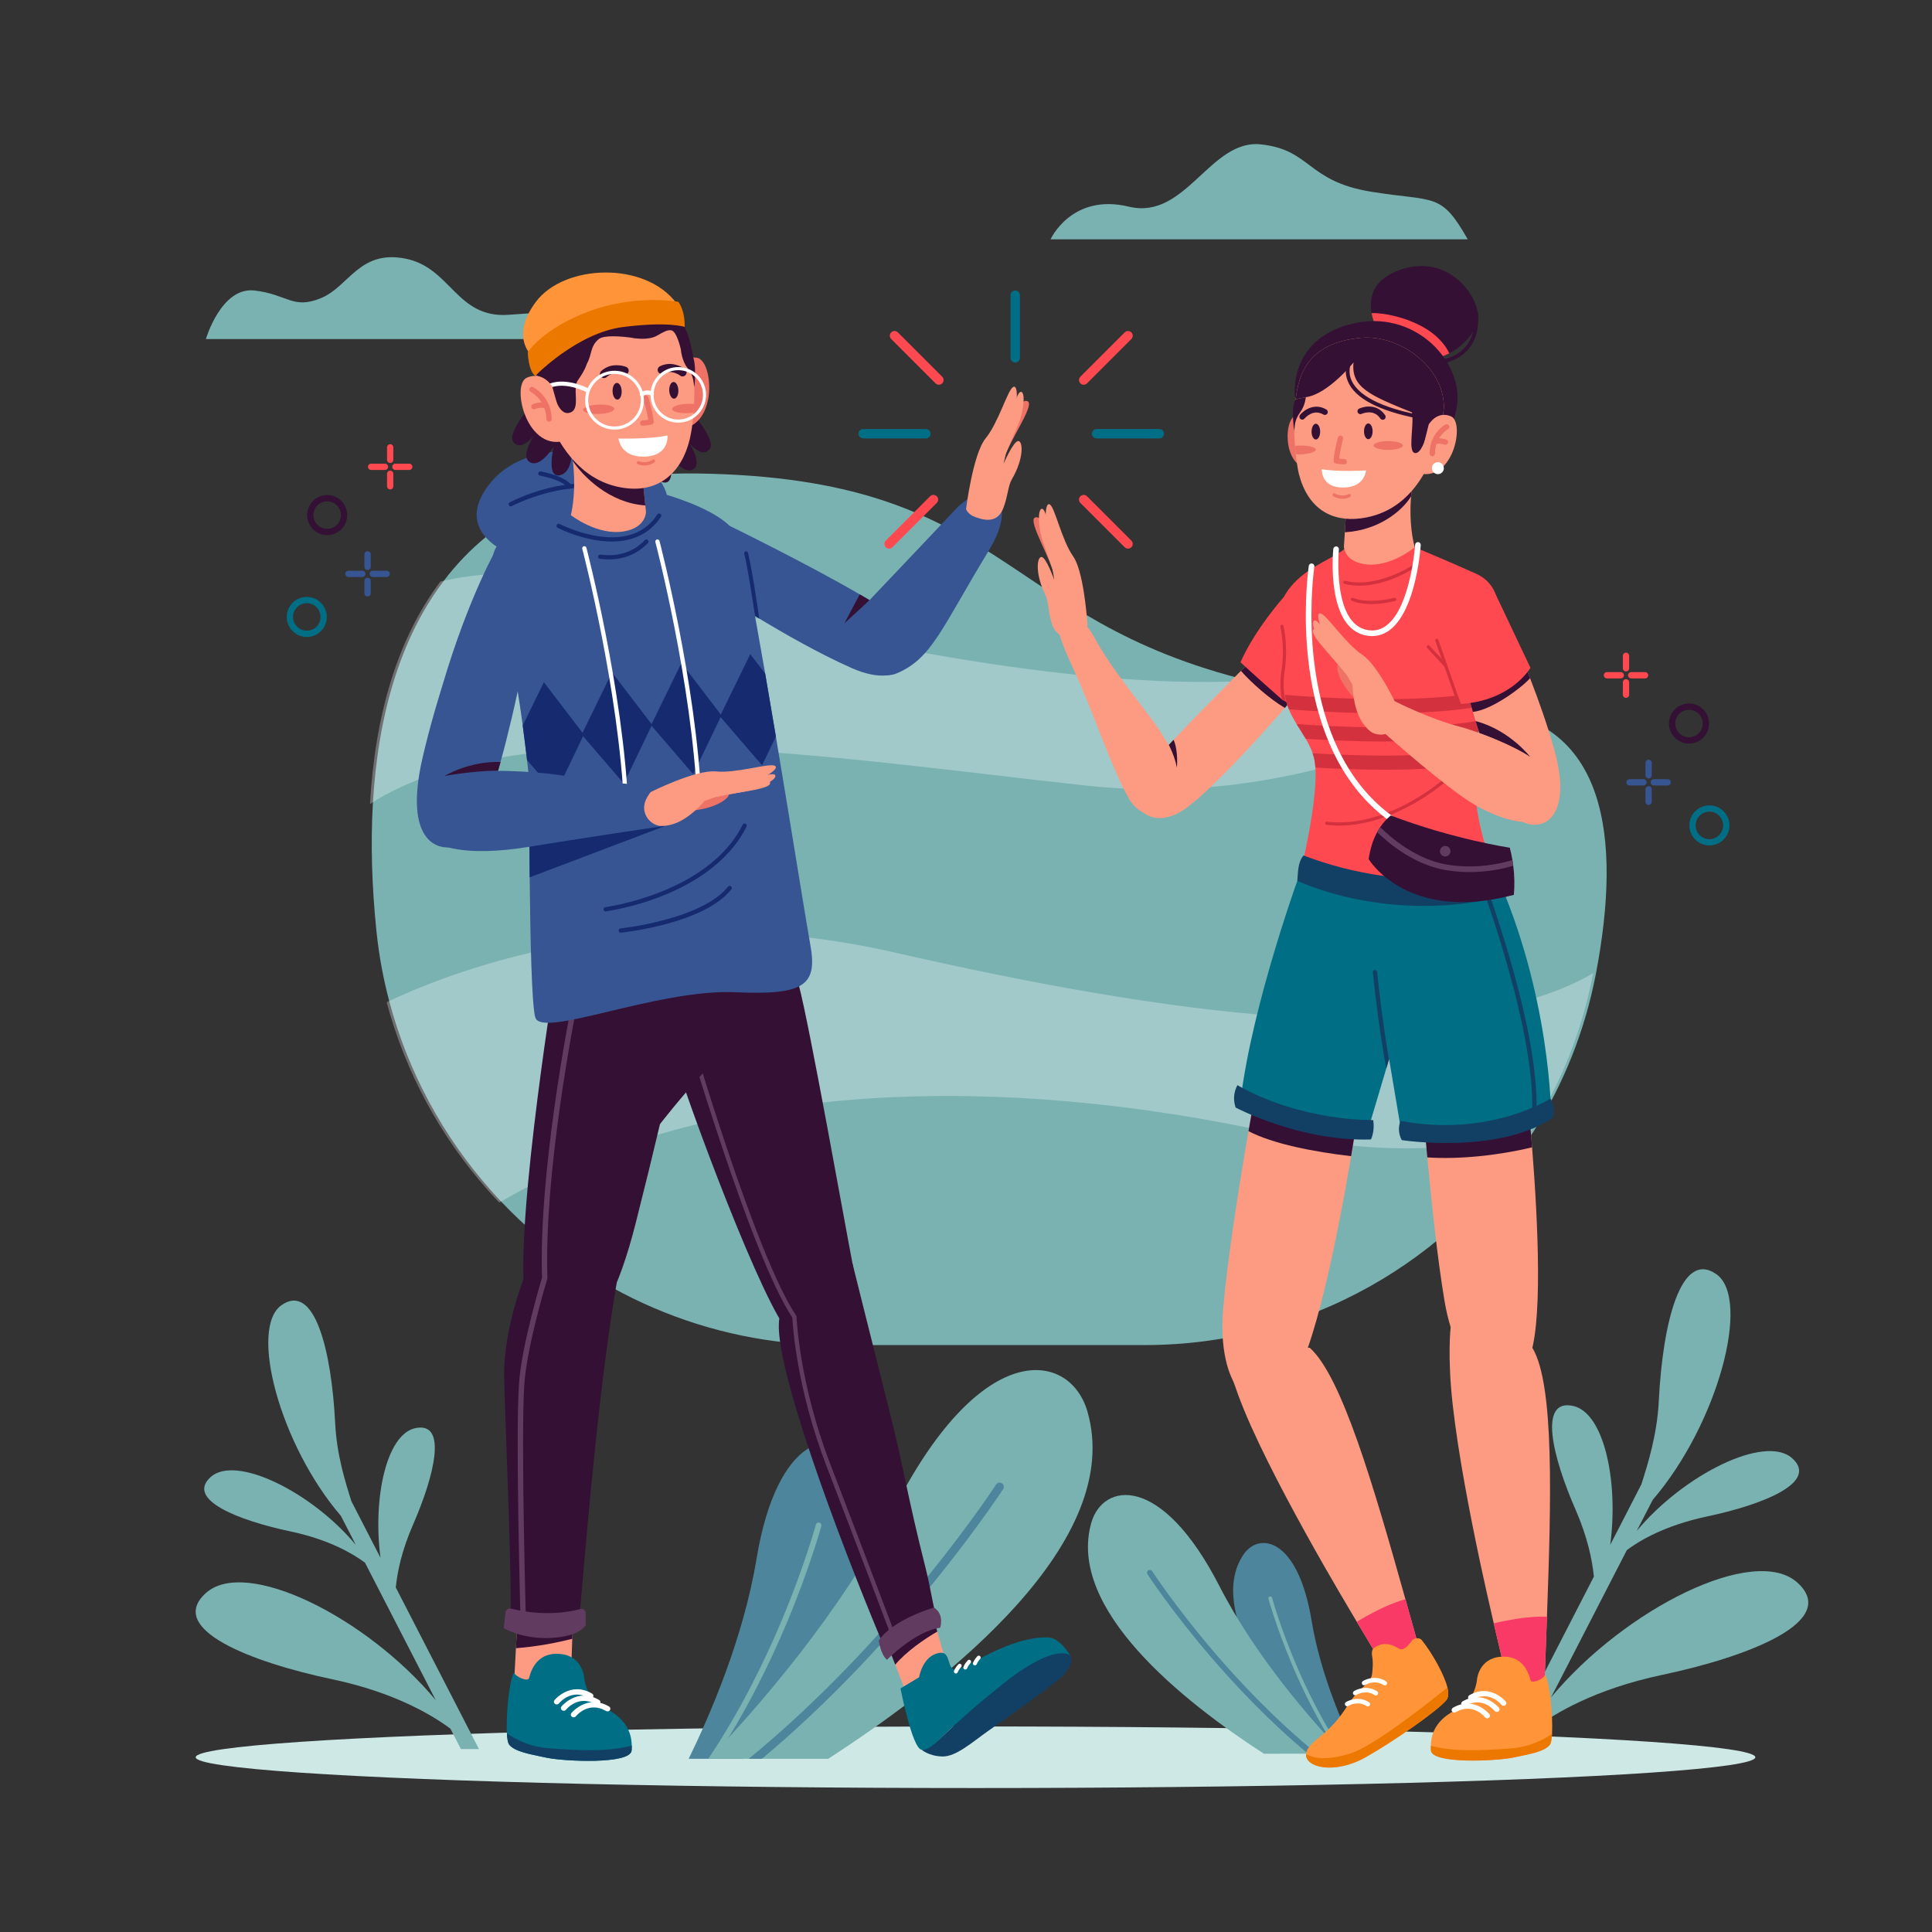 <?xml version="1.0" encoding="utf-8"?>
<!-- Generator: Adobe Illustrator 27.5.0, SVG Export Plug-In . SVG Version: 6.00 Build 0)  -->
<svg version="1.1" xmlns="http://www.w3.org/2000/svg" xmlns:xlink="http://www.w3.org/1999/xlink" x="0px" y="0px"
  viewBox="0 0 500 500" style="enable-background:new 0 0 500 500;" xml:space="preserve">
  <rect x="0" y="0" width="500" height="500" fill="#333333" stroke="none"/>
  <g id="OBJECTS">
    <g>
      <g>
        <g>
          <path style="fill:#7AB2B2;" d="M413.047,251.857c0,0.007-0.004,0.011-0.004,0.019c-2.83,14.861-8.383,28.62-16.078,40.812
					c-21.257,33.687-58.869,55.415-100.674,55.415h-80.253c-32.59,0-63.686-13.367-86.089-36.872
					c-0.967-1.012-1.915-2.046-2.849-3.095c-12.482-14.058-21.489-30.771-26.294-48.769c-1.602-5.997-2.737-12.135-3.379-18.364
					c-0.015-0.149-0.03-0.295-0.045-0.444c-1.146-11.31-1.467-22.198-0.889-32.481c1.292-22.885,7.061-42.761,18.222-57.581
					c12.986-17.247,33.276-27.642,62.308-27.963c1.206-0.011,2.42-0.011,3.648,0.007c79.992,1.206,77.329,37.683,142.844,53.69
					c14.973,3.659,33.508,6.251,57.409,7.102c0.538,0.019,1.068,0.045,1.591,0.082C416.075,185.562,419.682,217.008,413.047,251.857
					z" />
        </g>
        <g>
          <g>
            <g>
              <path style="fill:#7AB2B2;" d="M53.283,87.749c0,0,3.967-13.556,12.564-12.564c8.596,0.992,9.919,4.96,17.193,1.984
							c7.274-2.976,9.919-12.564,21.822-10.25c11.903,2.314,13.225,15.54,26.781,14.548c13.556-0.992,18.185-1.323,23.144,6.282
							H53.283L53.283,87.749z" />
            </g>
          </g>
          <g>
            <g>
              <path style="fill:#7AB2B2;" d="M271.888,61.928c0,0,5.438-12.025,20.288-8.44c14.681,3.544,21.005-17.482,34.077-16.13
							c13.072,1.352,11.892,9.549,28.571,12.254c16.679,2.705,18,0,25.025,12.316H271.888z" />
            </g>
          </g>
        </g>
        <g style="opacity:0.3;">
          <path style="fill:#FFFFFF;" d="M381.776,183.415c-22.668,11.837-58.081,24.506-100.734,19.887
					c-64.735-7.009-146.224-20.57-185.288,4.776c1.292-22.885,7.061-42.761,18.222-57.581c13.674-3.174,31.062-3.305,53.021,2.367
					c47.585,12.288,109.37,25.712,155.779,23.367c14.973,3.659,33.508,6.251,57.409,7.102
					C380.723,183.351,381.253,183.377,381.776,183.415z" />
        </g>
        <g style="opacity:0.3;">
          <path style="fill:#FFFFFF;" d="M412.304,251.876c-2.83,14.861-8.383,28.62-16.078,40.812c-16.388,4.933-38.19,6.747-66.43,0.579
					c-68.995-15.074-144.67-14.801-200.586,17.964c-0.967-1.012-1.915-2.046-2.849-3.095
					c-12.482-14.058-21.488-30.771-26.294-48.769c19.54-9.257,68.476-27.235,131.557-12.837
					C298.147,261.711,374.409,273.779,412.304,251.876z" />
        </g>
      </g>
    </g>
    <g>
      <g>
        <ellipse style="fill:#CDE8E5;" cx="252.462" cy="454.775" rx="201.818" ry="7.968" />
      </g>
      <g>
        <g>
          <g>
            <g>
              <path style="fill:#4D869C;" d="M178.225,455.175c5.282-10.782,14.14-31.03,17.542-51.643
							c5.376-32.581,20.571-34.698,26.568-25.715c14.493,21.709-14.329,59.454-30.037,77.358H178.225z" />
            </g>
            <g>
              <g>
                <path style="fill:#7AB2B2;" d="M203.51,420.252c-4.092,9.719-10.255,22.57-18.467,34.923h-1.744
								c8.413-12.498,14.711-25.603,18.865-35.464c6.024-14.3,8.968-25.047,8.998-25.156c0.105-0.385,0.503-0.614,0.89-0.507
								c0.387,0.103,0.615,0.502,0.509,0.889C212.533,395.044,209.567,405.867,203.51,420.252z" />
              </g>
            </g>
          </g>
          <g>
            <g>
              <path style="fill:#7AB2B2;" d="M183.44,455.175c12.599-13.162,34.1-37.718,48.201-65.202
							c22.646-44.14,45.355-40.195,49.811-24.591c9.547,33.433-35.404,69.27-67.11,89.793H183.44z" />
            </g>
            <g>
              <g>
                <path style="fill:#4D869C;" d="M197.19,455.175h-3.417c16.17-13.254,29.853-27.77,39.592-39.121
								c15.182-17.691,24.327-31.714,24.419-31.856c0.327-0.503,1.002-0.647,1.506-0.318c0.506,0.325,0.65,1.001,0.32,1.505
								c-0.089,0.141-9.3,14.263-24.567,32.06C225.648,428.399,212.602,442.281,197.19,455.175z" />
              </g>
            </g>
          </g>
        </g>
        <g>
          <g>
            <g>
              <path style="fill:#4D869C;" d="M351.129,453.859c-3.516-7.175-9.41-20.651-11.675-34.369
							c-3.578-21.683-13.69-23.092-17.681-17.114c-9.646,14.448,9.536,39.568,19.99,51.484H351.129z" />
            </g>
            <g>
              <g>
                <path style="fill:#7AB2B2;" d="M334.301,430.617c2.723,6.468,6.825,15.021,12.29,23.242h1.161
								c-5.599-8.317-9.791-17.039-12.555-23.602c-4.009-9.517-5.969-16.67-5.988-16.742c-0.07-0.256-0.335-0.409-0.592-0.338
								c-0.257,0.069-0.409,0.334-0.339,0.591C328.297,413.84,330.27,421.044,334.301,430.617z" />
              </g>
            </g>
          </g>
          <g>
            <g>
              <path style="fill:#7AB2B2;" d="M347.658,453.859c-8.385-8.76-22.694-25.102-32.079-43.393
							c-15.071-29.376-30.185-26.75-33.15-16.366c-6.354,22.25,23.562,46.101,44.663,59.759H347.658z" />
            </g>
            <g>
              <g>
                <path style="fill:#4D869C;" d="M338.508,453.859h2.274c-10.761-8.821-19.868-18.482-26.35-26.036
								c-10.104-11.773-16.19-21.106-16.251-21.201c-0.217-0.335-0.667-0.431-1.002-0.211c-0.337,0.216-0.432,0.666-0.213,1.001
								c0.059,0.094,6.189,9.492,16.35,21.337C319.568,436.039,328.25,445.278,338.508,453.859z" />
              </g>
            </g>
          </g>
        </g>
        <g>
          <path style="fill:#7AB2B2;" d="M119.284,452.657h4.668l-21.523-41.817c0.387-3.986,1.525-9.54,4.458-16.251
					c5.478-12.536,9.086-26.863,0.541-24.972c-7.415,1.641-10.994,18.105-8.951,33.545l-7.528-14.627
					c-1.557-4.922-3.792-11.945-4.199-20.093c-0.942-18.879-5.312-36.579-13.855-30.698c-8.55,5.886-0.453,36.205,15.325,54.559
					l3.874,7.527c-11.265-13.577-31.032-23.468-37.578-17.576c-6.505,5.855,7.252,11.244,20.637,14.071
					c10.189,2.152,16.366,5.896,19.309,8.105l18.298,35.55c-17.9-21.449-49.118-37.029-59.475-27.706
					c-10.321,9.291,11.507,17.842,32.746,22.328c16.05,3.39,25.833,9.272,30.543,12.786L119.284,452.657z" />
        </g>
        <g>
          <path style="fill:#7AB2B2;" d="M465.146,409.563c-11.096-9.988-44.54,6.703-63.717,29.682l19.603-38.086
					c3.153-2.366,9.77-6.377,20.686-8.683c14.34-3.029,29.078-8.802,22.109-15.075c-7.013-6.313-28.19,4.284-40.259,18.829
					l4.15-8.064c16.904-19.663,25.578-52.144,16.418-58.45c-9.152-6.301-13.834,12.663-14.843,32.888
					c-0.435,8.729-2.831,16.252-4.498,21.526l-8.065,15.67c2.188-16.542-1.645-34.18-9.59-35.938
					c-9.154-2.026-5.289,13.323,0.58,26.753c3.142,7.19,4.361,13.14,4.776,17.41l-23.28,45.23h5.001l3.126-6.075
					c5.046-3.765,15.527-10.067,32.721-13.698C452.819,428.677,476.203,419.516,465.146,409.563z" />
        </g>
      </g>
    </g>
    <g>
      <g>
        <g>
          <g>
            <g>
              <path style="fill:#006E85;" d="M442.392,208.425c2.86,0,5.187,2.327,5.187,5.187s-2.327,5.187-5.187,5.187
							c-2.86,0-5.187-2.327-5.187-5.187S439.532,208.425,442.392,208.425z M442.392,210.052c-1.963,0-3.559,1.597-3.559,3.559
							c0,1.963,1.597,3.559,3.559,3.559s3.56-1.597,3.56-3.559C445.951,211.649,444.354,210.052,442.392,210.052z" />
            </g>
          </g>
          <g>
            <g>
              <path style="fill:#331034;" d="M437.115,182.064c2.86,0,5.187,2.327,5.187,5.187c0,2.86-2.327,5.187-5.187,5.187
							c-2.86,0-5.187-2.327-5.187-5.187C431.929,184.391,434.255,182.064,437.115,182.064z M437.115,183.691
							c-1.963,0-3.559,1.597-3.559,3.559c0,1.963,1.597,3.559,3.559,3.559c1.963,0,3.559-1.597,3.559-3.559
							C440.675,185.288,439.078,183.691,437.115,183.691z" />
            </g>
          </g>
          <g>
            <g>
              <g>
                <g>
                  <path style="fill:#FF4950;" d="M421.338,174.76c0,0.449,0.364,0.814,0.814,0.814h3.588c0.449,0,0.814-0.364,0.814-0.814
									c0-0.449-0.364-0.813-0.814-0.813h-3.588C421.703,173.947,421.338,174.311,421.338,174.76z" />
                </g>
              </g>
              <g>
                <g>
                  <path style="fill:#FF4950;" d="M415.06,174.76c0,0.449,0.364,0.814,0.814,0.814h3.588c0.449,0,0.813-0.364,0.813-0.814
									c0-0.449-0.364-0.813-0.813-0.813h-3.588C415.424,173.947,415.06,174.311,415.06,174.76z" />
                </g>
              </g>
            </g>
            <g>
              <g>
                <g>
                  <path style="fill:#FF4950;" d="M419.993,169.724v3.223c0,0.449,0.364,0.814,0.814,0.814c0.449,0,0.814-0.364,0.814-0.814
									v-3.223c0-0.449-0.364-0.814-0.814-0.814C420.357,168.91,419.993,169.275,419.993,169.724z" />
                </g>
              </g>
              <g>
                <g>
                  <path style="fill:#FF4950;" d="M419.993,176.573v3.223c0,0.449,0.364,0.814,0.814,0.814c0.449,0,0.814-0.364,0.814-0.814
									v-3.223c0-0.449-0.364-0.814-0.814-0.814C420.357,175.76,419.993,176.124,419.993,176.573z" />
                </g>
              </g>
            </g>
          </g>
          <g>
            <g>
              <g>
                <g>
                  <path style="fill:#365592;" d="M427.189,202.462c0,0.449,0.364,0.814,0.814,0.814h3.588c0.449,0,0.814-0.364,0.814-0.814
									c0-0.449-0.364-0.814-0.814-0.814h-3.588C427.553,201.648,427.189,202.013,427.189,202.462z" />
                </g>
              </g>
              <g>
                <g>
                  <path style="fill:#365592;" d="M420.91,202.462c0,0.449,0.364,0.814,0.814,0.814h3.588c0.449,0,0.814-0.364,0.814-0.814
									c0-0.449-0.364-0.814-0.814-0.814h-3.588C421.275,201.648,420.91,202.013,420.91,202.462z" />
                </g>
              </g>
            </g>
            <g>
              <g>
                <g>
                  <path style="fill:#365592;" d="M425.844,197.426v3.223c0,0.449,0.364,0.814,0.814,0.814c0.449,0,0.814-0.364,0.814-0.814
									v-3.223c0-0.449-0.364-0.814-0.814-0.814C426.208,196.612,425.844,196.977,425.844,197.426z" />
                </g>
              </g>
              <g>
                <g>
                  <path style="fill:#365592;" d="M425.844,204.275v3.223c0,0.449,0.364,0.814,0.814,0.814c0.449,0,0.814-0.364,0.814-0.814
									v-3.223c0-0.449-0.364-0.814-0.814-0.814C426.208,203.462,425.844,203.826,425.844,204.275z" />
                </g>
              </g>
            </g>
          </g>
        </g>
      </g>
      <g>
        <g>
          <g>
            <g>
              <path style="fill:#006E85;" d="M84.58,159.663c0,2.86-2.327,5.187-5.187,5.187s-5.187-2.327-5.187-5.187
							s2.327-5.187,5.187-5.187S84.58,156.804,84.58,159.663z M75.834,159.663c0,1.963,1.597,3.559,3.56,3.559
							s3.56-1.597,3.56-3.559c0-1.963-1.597-3.559-3.56-3.559S75.834,157.701,75.834,159.663z" />
            </g>
          </g>
          <g>
            <g>
              <path style="fill:#331034;" d="M89.857,133.303c0,2.86-2.327,5.187-5.186,5.187c-2.86,0-5.187-2.327-5.187-5.187
							c0-2.86,2.327-5.187,5.187-5.187C87.53,128.116,89.857,130.443,89.857,133.303z M81.111,133.303
							c0,1.963,1.597,3.559,3.56,3.559c1.963,0,3.559-1.597,3.559-3.559c0-1.963-1.597-3.559-3.559-3.559
							C82.707,129.743,81.111,131.34,81.111,133.303z" />
            </g>
          </g>
          <g>
            <g>
              <g>
                <g>
                  <path style="fill:#FF4950;" d="M100.447,120.812c0,0.449-0.364,0.814-0.813,0.814h-3.588c-0.449,0-0.813-0.364-0.813-0.814
									c0-0.449,0.364-0.813,0.813-0.813h3.588C100.083,119.999,100.447,120.363,100.447,120.812z" />
                </g>
              </g>
              <g>
                <g>
                  <path style="fill:#FF4950;" d="M106.725,120.812c0,0.449-0.364,0.814-0.813,0.814h-3.588c-0.449,0-0.813-0.364-0.813-0.814
									c0-0.449,0.364-0.813,0.813-0.813h3.588C106.361,119.999,106.725,120.363,106.725,120.812z" />
                </g>
              </g>
            </g>
            <g>
              <g>
                <g>
                  <path style="fill:#FF4950;" d="M101.792,115.776v3.223c0,0.449-0.364,0.814-0.814,0.814c-0.449,0-0.813-0.364-0.813-0.814
									v-3.223c0-0.449,0.364-0.813,0.813-0.813C101.428,114.963,101.792,115.327,101.792,115.776z" />
                </g>
              </g>
              <g>
                <g>
                  <path style="fill:#FF4950;" d="M101.792,122.625v3.223c0,0.449-0.364,0.813-0.814,0.813c-0.449,0-0.813-0.364-0.813-0.813
									v-3.223c0-0.449,0.364-0.814,0.813-0.814C101.428,121.812,101.792,122.176,101.792,122.625z" />
                </g>
              </g>
            </g>
          </g>
          <g>
            <g>
              <g>
                <g>
                  <path style="fill:#365592;" d="M94.596,148.514c0,0.449-0.364,0.814-0.814,0.814h-3.588c-0.449,0-0.813-0.364-0.813-0.814
									c0-0.449,0.364-0.814,0.813-0.814h3.588C94.232,147.701,94.596,148.065,94.596,148.514z" />
                </g>
              </g>
              <g>
                <g>
                  <path style="fill:#365592;" d="M100.875,148.514c0,0.449-0.364,0.814-0.814,0.814h-3.588c-0.449,0-0.814-0.364-0.814-0.814
									c0-0.449,0.364-0.814,0.814-0.814h3.588C100.51,147.701,100.875,148.065,100.875,148.514z" />
                </g>
              </g>
            </g>
            <g>
              <g>
                <g>
                  <path style="fill:#365592;" d="M95.941,143.478v3.223c0,0.449-0.364,0.814-0.813,0.814c-0.45,0-0.814-0.364-0.814-0.814
									v-3.223c0-0.449,0.364-0.814,0.814-0.814C95.577,142.665,95.941,143.029,95.941,143.478z" />
                </g>
              </g>
              <g>
                <g>
                  <path style="fill:#365592;" d="M95.941,150.327v3.223c0,0.449-0.364,0.814-0.813,0.814c-0.45,0-0.814-0.364-0.814-0.814
									v-3.223c0-0.449,0.364-0.814,0.814-0.814C95.577,149.514,95.941,149.878,95.941,150.327z" />
                </g>
              </g>
            </g>
          </g>
        </g>
      </g>
    </g>
    <g>
      <g>
        <g>
          <g>
            <g>
              <path style="fill:#365592;" d="M220.355,172.866c-8.526-3.789-17.636-9.02-23.857-12.79c-0.38-0.232-0.748-0.456-1.101-0.675
							c-4.003-2.446-6.557-4.132-6.557-4.132V136.1c0,0,20.092,9.812,33.652,17.722c0.529,0.305,1.045,0.609,1.552,0.911
							c0.329,0.192,0.656,0.39,0.972,0.58c0.007,0.005,0.012,0.007,0.019,0.012c0.363,0.222,0.719,0.441,1.07,0.65
							c3.911,2.407,6.881,4.501,8.014,5.88C239.075,167.915,235.218,179.474,220.355,172.866z" />
            </g>
          </g>
          <g>
            <path style="fill:#331034;" d="M225.036,155.325l-6.503,5.982l3.96-7.485c0.529,0.305,1.045,0.609,1.552,0.911
						c0.329,0.192,0.656,0.39,0.972,0.58C225.023,155.317,225.028,155.32,225.036,155.325z" />
          </g>
          <g>
            <g>
              <path style="fill:#152A6F;" d="M196.498,160.075c-0.38-0.231-0.747-0.454-1.102-0.673c-0.539-3.667-1.912-12.735-2.788-16.107
							c-0.067-0.266,0.092-0.536,0.357-0.606c0.266-0.069,0.536,0.092,0.603,0.358C194.546,146.807,196.076,157.153,196.498,160.075
							z" />
            </g>
          </g>
          <g>
            <g>
              <g>
                <path style="fill:#365592;" d="M213.578,167.363c0,0,28.209-29.644,33.542-35.371c8.261-8.872,17.246-3.417,8.789,10.481
								c-12.28,20.182-14.697,27.912-23.794,31.771c-1.718,0.729-3.676,0.631-5.341-0.211L213.578,167.363z" />
              </g>
            </g>
          </g>
          <g>
            <g>
              <g>
                <g>
                  <g>
                    <path style="fill:#EE7266;" d="M255.422,118.996c0,0,1.187-4.73,3.663-7.018c2.477-2.288,4.918-9.384,6.957-8.075
										c1.72,1.105-5.338,11.013-6.208,14.957C258.919,123.018,255.422,118.996,255.422,118.996z" />
                  </g>
                </g>
              </g>
            </g>
            <g>
              <g>
                <g>
                  <path style="fill:#FD9B82;" d="M258.514,121.573c0,0-0.307-7.378,1.544-10.363c1.851-2.985,2.801-9.432,4.05-9.778
									c1.249-0.346,1.071,4.456-0.645,8.55C261.747,114.077,258.514,121.573,258.514,121.573z" />
                </g>
              </g>
            </g>
            <g>
              <g>
                <g>
                  <g>
                    <path style="fill:#FD9B82;" d="M259.724,120.011c0,0,2.572-5.931,3.815-5.867c1.243,0.064,1.47,4.555-1.704,9.952
										c-0.94,1.598-0.986,4.299-2.153,7.347c-1.402,3.663-4.28,3.632-7.898,2.118c-0.438-0.183-1.487-0.951-1.775-1.803
										c0,0,1.766-14.285,5.082-18.337c3.316-4.052,5.645-12.357,7.071-13.247c1.426-0.891,1.136,4.349,0.29,7.921
										C261.606,111.669,259.724,120.011,259.724,120.011z" />
                  </g>
                </g>
              </g>
            </g>
          </g>
        </g>
        <g>
          <g>
            <g>
              <g>
                <g>
                  <g>
                    <path style="fill:#FD9B82;" d="M245.24,431.838c-1.927,4.176-10.874,5.875-10.874,5.875l-2.684-6.891l-1.445-3.708
										c1.101-5.231,11.838-6.676,11.838-6.676l0.501,1.806L245.24,431.838z" />
                  </g>
                </g>
                <g>
                  <g>
                    <path style="fill:#331034;" d="M242.576,422.244c-3.173,1.826-8.132,5.23-10.894,8.578l-1.445-3.708
										c1.101-5.231,11.838-6.676,11.838-6.676L242.576,422.244z" />
                  </g>
                </g>
                <g>
                  <g>
                    <g>
                      <g>
                        <g>
                          <g>
                            <path style="fill:#006E85;" d="M237.856,434.081c0,0,0.912-5.806,5.451-6.33c2.905-0.336,1.622,4.402,4.083,4.344
														c2.461-0.058,13.482-8.53,23.779-8.338c3.242,0.061,5.819,4.726,5.819,4.726s-8.405-0.394-15.907,6.441
														c-7.502,6.834-9.23,7.432-14.578,12.032c-3.641,3.132-5.534,6.237-7.987,5.885c-2.454-0.352-5.469-15.874-5.469-15.874
														L237.856,434.081z" />
                          </g>
                        </g>
                      </g>
                    </g>
                  </g>
                </g>
                <g>
                  <g>
                    <g>
                      <g>
                        <g>
                          <g>
                            <g>
                              <path style="fill:#FFFFFF;" d="M248.611,430.638c-0.003-0.002-0.007-0.003-0.01-0.005
															c-0.197-0.098-0.435-0.061-0.588,0.097c-0.772,0.793-1.091,1.624-1.114,1.687c-0.097,0.264,0.039,0.556,0.302,0.652
															c0.263,0.097,0.555-0.038,0.652-0.301c0.02-0.053,0.274-0.704,0.882-1.326
															C248.974,431.196,248.919,430.792,248.611,430.638z" />
                            </g>
                          </g>
                        </g>
                      </g>
                    </g>
                  </g>
                </g>
                <g>
                  <g>
                    <g>
                      <g>
                        <g>
                          <g>
                            <g>
                              <path style="fill:#FFFFFF;" d="M251.051,429.613c-0.003-0.002-0.007-0.003-0.01-0.005
															c-0.197-0.098-0.434-0.061-0.588,0.096c-0.772,0.793-1.091,1.624-1.114,1.687c-0.097,0.264,0.039,0.556,0.302,0.652
															c0.263,0.097,0.555-0.038,0.652-0.301c0.02-0.053,0.274-0.704,0.881-1.326
															C251.414,430.171,251.358,429.767,251.051,429.613z" />
                            </g>
                          </g>
                        </g>
                      </g>
                    </g>
                  </g>
                </g>
                <g>
                  <g>
                    <g>
                      <g>
                        <g>
                          <g>
                            <g>
                              <path style="fill:#FFFFFF;" d="M253.54,428.542c-0.004-0.002-0.007-0.003-0.01-0.005
															c-0.197-0.098-0.435-0.061-0.588,0.097c-0.772,0.793-1.091,1.624-1.114,1.687c-0.097,0.264,0.039,0.556,0.302,0.652
															c0.263,0.097,0.555-0.038,0.652-0.301c0.02-0.054,0.274-0.704,0.881-1.326
															C253.903,429.1,253.847,428.696,253.54,428.542z" />
                            </g>
                          </g>
                        </g>
                      </g>
                    </g>
                  </g>
                </g>
                <g>
                  <g>
                    <g>
                      <g>
                        <g>
                          <g>
                            <path style="fill:#124064;" d="M273.995,434.621c-5.097,4.213-14.539,10.703-18.485,13.504
														c-3.946,2.798-8.111,6.514-11.594,6.451c-3.486-0.063-5.402-1.736-5.402-1.736c2.217,0.169,4.395-2.698,7.987-5.885
														c4.235-3.757,4.328-4.173,13.121-11.209c5.388-4.311,10.783-7.489,14.487-7.831c2-0.185,3.6,0.186,3.092,2.129
														C276.847,431.401,275.955,433.002,273.995,434.621z" />
                          </g>
                        </g>
                      </g>
                    </g>
                  </g>
                </g>
              </g>
            </g>
            <g>
              <g>
                <g>
                  <g>
                    <g>
                      <path style="fill:#331034;" d="M206.693,254.81c-11.104-3.304-26.67,7.54-33.684,14.098
											c5.345,18.16,25.079,70.212,31.194,75.774c10.138,9.217,20.315,2.246,16.455-17.54
											C218.796,317.601,209.492,265.171,206.693,254.81z" />
                    </g>
                  </g>
                </g>
              </g>
            </g>
            <g>
              <g>
                <g>
                  <g>
                    <g>
                      <path style="fill:#331034;" d="M229.005,426.709c4.041-2.956,9.197-5.524,13.391-7.533
											c-1.619-7.201-1.747-9.022-2.852-13.373c-4.666-18.378-5.732-26.238-9.255-40.219
											c-3.965-15.735-9.631-38.443-9.631-38.443c-3.788,0.767-18.956,14.08-18.956,14.08
											c-1.911,10.813,15.02,56.175,26.756,84.185C228.64,425.84,228.823,426.275,229.005,426.709z" />
                    </g>
                  </g>
                </g>
              </g>
            </g>
            <g>
              <g>
                <g>
                  <path style="fill:#623B61;" d="M231.751,425.325c-0.223,0-0.432-0.136-0.515-0.356c-0.091-0.241-9.179-24.333-17.343-45.559
									c-7.775-20.213-8.754-36.637-8.839-38.424c-10.666-16.036-27.429-73.384-27.597-73.963
									c-0.085-0.292,0.083-0.597,0.375-0.682c0.291-0.086,0.598,0.082,0.682,0.375c0.168,0.579,16.974,58.072,27.54,73.786
									c0.057,0.086,0.09,0.186,0.093,0.289c0.005,0.169,0.647,17.095,8.773,38.225c8.165,21.23,17.254,45.325,17.345,45.566
									c0.107,0.285-0.036,0.602-0.321,0.71C231.881,425.313,231.815,425.325,231.751,425.325z" />
                </g>
              </g>
            </g>
            <g>
              <g>
                <path style="fill:#623B61;" d="M227.415,424.568c0,0,0.482,3.61,2.134,4.987c0,0,7.227-7.395,13.765-8.29
								c0,0,1.198-3.432-1.604-5.226C241.71,416.038,231.2,418.993,227.415,424.568z" />
              </g>
            </g>
          </g>
          <g>
            <g>
              <g>
                <g>
                  <path style="fill:#FD9B82;" d="M148.269,419.029l-0.171,5.101l-0.248,7.43c-5.622,8.424-13.437,6.53-14.748,2.849
									l0.421-7.857l0.424-7.912L148.269,419.029z" />
                </g>
              </g>
              <g>
                <g>
                  <path style="fill:#331034;" d="M148.269,419.029l-0.171,5.101c-3.609,0.906-8.909,2.007-14.574,2.423l0.424-7.912
									L148.269,419.029z" />
                </g>
              </g>
              <g>
                <g>
                  <g>
                    <g>
                      <g>
                        <g>
                          <path style="fill:#006E85;" d="M163.467,453.006c-0.256,3.654-17.321,2.863-21.998,1.889
													c-4.68-0.971-8.32-1.622-9.708-3.406c-0.312-0.406-0.499-1.467-0.582-2.891c-0.279-4.875,0.654-14.016,1.869-15.775
													c0,0,0,0.003,0.003,0.011c0.155,1.016,3.578,2.501,3.836,1.503c0.793-3.061,2.719-6.751,8.047-6.3
													c5.771,0.487,6.24,6.005,6.24,6.005s0.413,5.674,5.013,7.83c5.601,2.624,7.239,6.239,7.31,9.881
													C163.508,452.171,163.496,452.589,163.467,453.006z" />
                        </g>
                      </g>
                    </g>
                  </g>
                </g>
                <g>
                  <g>
                    <g>
                      <g>
                        <g>
                          <path style="fill:#FFFFFF;" d="M144.077,441.103c-0.154,0-0.31-0.045-0.442-0.139c-0.324-0.229-0.389-0.66-0.144-0.964
													c0.041-0.05,4.11-4.984,9.742-1.699c0.344,0.201,0.45,0.626,0.235,0.948c-0.215,0.323-0.668,0.421-1.012,0.22
													c-4.503-2.627-7.658,1.196-7.791,1.36C144.52,441.008,144.3,441.103,144.077,441.103z" />
                        </g>
                      </g>
                    </g>
                  </g>
                </g>
                <g>
                  <g>
                    <g>
                      <g>
                        <g>
                          <path style="fill:#FFFFFF;" d="M145.891,442.745c-0.154,0-0.309-0.045-0.442-0.139
													c-0.324-0.229-0.389-0.661-0.144-0.964c0.04-0.05,4.11-4.984,9.742-1.699c0.344,0.201,0.45,0.626,0.235,0.948
													c-0.215,0.322-0.668,0.421-1.012,0.22c-4.503-2.627-7.659,1.196-7.791,1.36
													C146.334,442.65,146.113,442.745,145.891,442.745z" />
                        </g>
                      </g>
                    </g>
                  </g>
                </g>
                <g>
                  <g>
                    <g>
                      <g>
                        <g>
                          <path style="fill:#FFFFFF;" d="M148.46,444.438c-0.154,0-0.31-0.045-0.442-0.139c-0.324-0.229-0.389-0.661-0.144-0.964
													c0.041-0.051,4.11-4.984,9.742-1.699c0.345,0.201,0.45,0.626,0.235,0.948c-0.215,0.322-0.668,0.421-1.012,0.22
													c-4.503-2.628-7.659,1.196-7.791,1.36C148.903,444.343,148.683,444.438,148.46,444.438z" />
                        </g>
                      </g>
                    </g>
                  </g>
                </g>
                <g>
                  <g>
                    <g>
                      <g>
                        <g>
                          <path style="fill:#124064;" d="M163.467,453.006c-0.256,3.654-17.321,2.863-21.998,1.889
													c-4.68-0.971-8.32-1.622-9.708-3.406c-0.312-0.406-0.499-1.467-0.582-2.891c2.344,1.6,6.047,3.489,10.796,3.851
													c7.794,0.593,15.425,0.957,21.523-0.696C163.508,452.171,163.496,452.589,163.467,453.006z" />
                        </g>
                      </g>
                    </g>
                  </g>
                </g>
              </g>
            </g>
            <g>
              <g>
                <g>
                  <g>
                    <g>
                      <path style="fill:#331034;" d="M136.731,327.807c0,0-6.585,15.193-6.249,28.823c0.336,13.631,2.191,55.058,1.568,63.702
											c0,0,12.071,4.156,17.803-0.438c2.692-31.642,5.485-62.86,9.743-87.902L136.731,327.807z" />
                    </g>
                  </g>
                </g>
              </g>
            </g>
            <g>
              <g>
                <g>
                  <g>
                    <g>
                      <path style="fill:#331034;" d="M177.82,258.825c0,0-3.523,19.158-13.357,57.931c-8.657,34.12-20.135,34.905-25.981,25.859
											c-0.356-0.545-0.69-1.13-0.999-1.745c-0.309-0.607-0.593-1.244-0.854-1.906c-4.897-12.405,6.776-84.92,6.776-84.92
											l5.51,0.765l1.383,0.192L177.82,258.825z" />
                    </g>
                  </g>
                </g>
              </g>
            </g>
            <g>
              <g>
                <g>
                  <g>
                    <g>
                      <path style="fill:#331034;" d="M170.798,290.925c0,0,20.338-26.468,35.895-34.858l-63.288-2.021
											C143.405,254.045,157.859,288.281,170.798,290.925z" />
                    </g>
                  </g>
                </g>
              </g>
            </g>
            <g>
              <g>
                <g>
                  <g>
                    <g>
                      <g>
                        <path style="fill:#623B61;" d="M141.668,330.739c0.003,0.075-0.008,0.153-0.031,0.225
												c-0.028,0.095-1.619,5.304-3.155,11.651c-1.263,5.215-2.493,11.197-2.794,15.741c-0.913,13.721,0.423,61.22,0.437,61.699
												c0.011,0.384-0.292,0.704-0.676,0.715h-0.02c-0.376,0-0.685-0.301-0.696-0.676c-0.014-0.479-1.35-48.045-0.434-61.832
												c0.334-5.048,1.786-11.812,3.183-17.391c1.311-5.259,2.568-9.469,2.791-10.201c-0.837-26.591,6.342-64.501,8.64-75.859
												l1.383,0.192C148.024,266.218,140.808,304.218,141.668,330.739z" />
                      </g>
                    </g>
                  </g>
                </g>
              </g>
            </g>
            <g>
              <g>
                <g>
                  <g>
                    <g>
                      <path style="fill:#623B61;" d="M130.823,417.273l-0.461,4.073c0,0,4.659,2.893,12.071,2.562
											c7.791-0.348,9.152-3.362,9.152-3.362v-3.032c0-0.744-0.704-1.284-1.422-1.089c-2.774,0.752-9.392,1.992-17.944-0.118
											C131.556,416.144,130.899,416.595,130.823,417.273z" />
                    </g>
                  </g>
                </g>
              </g>
            </g>
          </g>
        </g>
        <g>
          <g>
            <g>
              <path style="fill:#365592;" d="M132.65,143.6c0,0-16.483-5.694-5.555-18.844c10.927-13.15,36.391-7.289,40.373-3.914
							c8.765,7.431,4.137,13.215,4.137,13.215S158.395,147.821,132.65,143.6z" />
            </g>
          </g>
          <g>
            <g>
              <g>
                <path style="fill:#152A6F;" d="M132.185,131.043c-0.197,0-0.388-0.107-0.487-0.293c-0.142-0.269-0.04-0.602,0.229-0.744
								c0.445-0.236,11.023-5.763,22.132-4.777c0.303,0.027,0.527,0.294,0.5,0.597c-0.027,0.303-0.294,0.527-0.597,0.5
								c-10.783-0.955-21.413,4.597-21.52,4.653C132.36,131.022,132.272,131.043,132.185,131.043z" />
              </g>
            </g>
            <g>
              <g>
                <path style="fill:#152A6F;" d="M147.479,126.445c-0.161,0-0.321-0.07-0.429-0.206c-1.758-2.186-7.247-3.133-7.303-3.142
								c-0.3-0.05-0.502-0.334-0.451-0.634c0.051-0.3,0.336-0.502,0.634-0.451c0.242,0.041,5.958,1.026,7.978,3.538
								c0.191,0.237,0.153,0.584-0.084,0.774C147.722,126.405,147.6,126.445,147.479,126.445z" />
              </g>
            </g>
          </g>
        </g>
        <g>
          <g>
            <path style="fill:#365592;" d="M190.406,256.791c-20.261-0.919-50.141,12.049-51.864,6.54
						c-0.931-2.98-1.309-20.665-1.46-36.277c-0.037-3.847-0.058-7.571-0.073-10.914c-0.034-8.17-0.017-14.089-0.017-14.089
						s-0.224-2.137-0.597-5.341c-0.292-2.497-0.675-5.646-1.113-8.94c-0.787-5.867-1.757-12.198-2.717-16.14
						c-2.193-8.996-8.76-26.679-2.995-31.384c11.011-9.359,19.081-14.033,19.081-14.033l15.163-0.436c0,0,24.12,4.834,27.337,13.645
						c0.85,2.322,2.405,9.973,4.271,20.183c0.027,0.163,0.056,0.327,0.085,0.49c0.049,0.256,0.093,0.512,0.144,0.77
						c0.012,0.075,0.027,0.156,0.041,0.234c0.029,0.166,0.056,0.327,0.088,0.49c0.022,0.124,0.044,0.251,0.068,0.378
						c0.695,3.857,1.43,8.024,2.181,12.371v0.003c0.906,5.244,1.84,10.748,2.768,16.269v0.002c4.025,24.03,7.912,48.448,8.884,53.75
						C211.612,254.878,208.408,257.61,190.406,256.791z" />
          </g>
        </g>
        <g>
          <path style="fill:#152A6F;" d="M172.314,213.694l-35.231,13.36c-0.037-3.847-0.058-7.571-0.073-10.914
					C146.805,215.473,172.314,213.694,172.314,213.694z" />
        </g>
        <g>
          <g>
            <path style="fill:#152A6F;" d="M167.713,139.797c-0.214-0.252-0.592-0.26-0.817-0.028c-3.025,3.127-6.885,4.386-11.512,3.768
						c-0.324-0.043-0.611,0.212-0.611,0.539l0,0c0,0.271,0.2,0.505,0.469,0.54c4.953,0.64,9.19-0.728,12.426-4.06
						C167.868,140.35,167.899,140.016,167.713,139.797z" />
          </g>
        </g>
        <g>
          <g>
            <path style="fill:#152A6F;" d="M151.118,190.113l-0.209,0.432l-7.106,14.766l-7.406-8.601
						c-0.293-2.498-0.675-5.646-1.115-8.938l5.472-11.218l10.009,13.095L151.118,190.113z" />
          </g>
          <g>
            <polygon style="fill:#152A6F;"
              points="150.535,190.113 158.39,174.012 168.754,187.57 161.438,202.768 					" />
          </g>
          <g>
            <polygon style="fill:#152A6F;"
              points="168.494,187.685 176.349,171.585 186.712,185.143 179.396,200.341 					" />
          </g>
          <g>
            <path style="fill:#152A6F;" d="M200.798,190.61v0.002l-3.58,7.434l-10.724-12.449l-0.179-0.206l0.228-0.469l7.628-15.63
						l3.859,5.045v0.003C198.936,179.583,199.87,185.088,200.798,190.61z" />
          </g>
        </g>
        <g>
          <g>
            <path style="fill:#152A6F;" d="M160.646,241.375c-0.279,0-0.518-0.21-0.547-0.494c-0.031-0.303,0.188-0.573,0.491-0.605
						c0.21-0.022,21.058-2.281,27.818-10.806c0.189-0.238,0.535-0.278,0.773-0.089c0.238,0.189,0.278,0.535,0.089,0.773
						c-7.048,8.889-27.692,11.127-28.568,11.217C160.684,241.374,160.665,241.375,160.646,241.375z" />
          </g>
        </g>
        <g>
          <g>
            <path style="fill:#152A6F;" d="M156.734,235.869c-0.272,0-0.509-0.202-0.545-0.479c-0.04-0.302,0.173-0.578,0.474-0.618
						c0.067-0.009,6.806-0.922,14.533-4.018c7.089-2.84,16.49-8.153,21.016-17.337c0.134-0.273,0.464-0.385,0.737-0.251
						c0.273,0.134,0.385,0.464,0.251,0.737c-4.683,9.504-14.341,14.97-21.619,17.882c-7.851,3.141-14.706,4.068-14.774,4.077
						C156.782,235.867,156.758,235.869,156.734,235.869z" />
          </g>
        </g>
        <g>
          <g>
            <path style="fill:#FFFFFF;" d="M162.084,209.865c0.314,0,0.565-0.26,0.552-0.574c-1.338-30.978-10.773-67.138-10.877-67.532
						c-0.077-0.294-0.379-0.47-0.673-0.392c-0.294,0.077-0.47,0.379-0.392,0.673c0.103,0.392,9.512,36.45,10.842,67.301
						C161.548,209.635,161.79,209.865,162.084,209.865L162.084,209.865z" />
          </g>
        </g>
        <g>
          <g>
            <path style="fill:#FFFFFF;" d="M180.997,207.983c0.314,0,0.565-0.261,0.551-0.574c-1.359-30.948-10.767-67.004-10.87-67.397
						c-0.077-0.294-0.379-0.469-0.673-0.392c-0.294,0.077-0.47,0.379-0.392,0.673c0.103,0.392,9.484,36.346,10.835,67.167
						C180.462,207.753,180.703,207.983,180.997,207.983L180.997,207.983z" />
          </g>
        </g>
        <g>
          <g>
            <path style="fill:#152A6F;" d="M158.319,140.145c-1.203,0-2.462-0.1-3.777-0.301c-5.545-0.849-10.034-3.158-10.223-3.256
						c-0.27-0.14-0.375-0.473-0.235-0.742c0.14-0.27,0.473-0.375,0.742-0.235c0.045,0.023,4.538,2.332,9.907,3.149
						c7.078,1.077,12.257-0.816,15.394-5.625c0.166-0.255,0.507-0.327,0.762-0.16c0.255,0.166,0.327,0.507,0.16,0.762
						C168.292,137.965,163.932,140.145,158.319,140.145z" />
          </g>
        </g>
        <g>
          <g>
            <path style="fill:#331034;" d="M139.479,102.595c0,0-8.645,9.146-6.618,11.777c2.027,2.632,5.358-1.684,5.358-1.684
						s-3.778,5.646-0.959,6.992c2.819,1.346,6.083-4.244,6.083-4.244s-2.083,8.355,1.543,7.556c3.627-0.799,3.186-7.556,3.186-7.556
						L139.479,102.595z" />
          </g>
          <g>
            <path style="fill:#331034;" d="M177.04,104.438c0,0,8.645,9.146,6.618,11.777c-2.027,2.632-5.357-1.684-5.357-1.684
						s3.778,5.646,0.959,6.992c-2.819,1.346-6.083-4.244-6.083-4.244s2.083,8.355-1.543,7.556c-3.627-0.799-3.186-7.556-3.186-7.556
						L177.04,104.438z" />
          </g>
          <g>
            <g>
              <g>
                <g>
                  <g>
                    <g>
                      <path style="fill:#FD9B82;" d="M161.493,137.519c-6.893,1.186-13.743-4.196-13.743-4.196
											c0.978-4.263,0.997-9.301,0.612-13.012c-0.194-1.876-0.413-3.105-0.413-3.105l18.375,6.742l0.684,6.854l0.167,1.675
											C167.174,132.477,167.258,136.527,161.493,137.519z" />
                    </g>
                  </g>
                </g>
              </g>
            </g>
            <g>
              <g>
                <g>
                  <g>
                    <g>
                      <path style="fill:#331034;" d="M167.008,130.802c-9.3-0.599-16.131-7.544-18.756-11.476
											c-0.194-1.876-0.303-2.12-0.303-2.12l18.375,6.742L167.008,130.802z" />
                    </g>
                  </g>
                </g>
              </g>
            </g>
          </g>
          <g>
            <g>
              <g>
                <g>
                  <g>
                    <path style="fill:#EE7266;" d="M174.647,96.589c0,0,1.143-4.635,5.669-4.013c4.525,0.622,5.594,19.096-5.494,18.412
										L174.647,96.589z" />
                  </g>
                </g>
              </g>
            </g>
          </g>
          <g>
            <g>
              <g>
                <g>
                  <g>
                    <path style="fill:#FD9B82;" d="M178.848,112.005c-1.536,8.889-7.08,15.363-16.545,14.367
										c-20.676-2.18-23.912-31.154-23.912-31.154c-1.563-14.944,10.219-22.47,24.394-19.956
										c14.175,2.516,15.609,11.485,16.511,18.448c0.27,2.084,0.544,6.183,0.333,10.85c-0.035,0.73-0.077,1.473-0.138,2.227
										c-0.073,0.923-0.164,1.856-0.282,2.793C179.109,110.386,178.991,111.198,178.848,112.005z" />
                  </g>
                </g>
              </g>
            </g>
          </g>
          <g>
            <g>
              <g>
                <path style="fill:#EE7266;" d="M166.53,120.461c0.803,0.046,1.835-0.094,2.835-0.8c0.191-0.135,0.236-0.399,0.101-0.589
								c-0.135-0.19-0.399-0.236-0.589-0.101c-1.643,1.161-3.406,0.43-3.481,0.399c-0.215-0.092-0.463,0.008-0.555,0.221
								c-0.092,0.214,0.006,0.462,0.219,0.555C165.106,120.165,165.694,120.413,166.53,120.461z" />
              </g>
            </g>
          </g>
          <g>
            <path style="fill:#331034;" d="M163.852,87.457c0,0,3.749,0.781,6.172-0.588c2.238-1.265,2.737-1.474,3.644-1.395
						c1.483,0.129,2.529,4.93,2.529,4.93l3.224,2.116c0,0-0.963-6.352-2.634-8.386c-1.67-2.034-7.023-3.266-10.688-0.249
						S163.852,87.457,163.852,87.457z" />
          </g>
          <g>
            <path style="fill:#331034;" d="M167.043,82.503c1.564,2.282-0.45,5.337-3.19,4.954c-3.185-0.445-7.529-0.798-8.904,0.309
						c-2.257,1.817-1.795,4.287-3.021,6.231c-1.226,1.944-10.352,0.785-10.352,0.785l-0.787-6.021c0,0,19.299-8.521,23.883-7.699
						C165.819,81.268,166.566,81.808,167.043,82.503z" />
          </g>
          <g>
            <g>
              <g>
                <g>
                  <g>
                    <path style="fill:#331034;" d="M176.198,90.404c0,0,0.205,2.935,1.742,4.866c0.794,0.998,1.346,2.166,1.532,3.428
										l0.226,1.538c0,0,0.761-6.369-0.701-8.671C178.3,90.714,177.282,90.493,176.198,90.404z" />
                  </g>
                </g>
              </g>
            </g>
          </g>
          <g>
            <g>
              <g>
                <g>
                  <g>
                    <path style="fill:#331034;" d="M149.434,98.61c-0.127,0.21-0.221,0.451-0.291,0.711c-0.086,0.33-0.132,0.696-0.153,1.08
										c-0.138,2.53,0.804,5.956-1.739,6.462c-2.943,0.586-4.142-5.574-4.334-6.695c-0.018-0.112-0.028-0.174-0.028-0.174
										c-0.192-0.267-0.402-0.511-0.62-0.734c-1.557-1.586-3.579-2.092-3.579-2.092c3.568-5.042,13.712-6.763,13.712-6.763
										C152.569,94.632,150.283,97.209,149.434,98.61z" />
                  </g>
                </g>
              </g>
            </g>
          </g>
          <g>
            <path style="fill:#FF9538;" d="M137.051,91.37c0,0-4.691-4.793,1.64-13.26c7.306-9.771,28.317-10.599,36.435,0.449
						C175.125,78.559,147.915,80.622,137.051,91.37z" />
          </g>
          <g>
            <path style="fill:#EC7800;" d="M138.508,97.274c0,0,10.818-11.108,22.674-12.631c11.855-1.523,15.999-0.036,15.999-0.036
						s0.259-3.852-1.625-6.5c0,0-11.059-2.046-23.227,2.501c-11.859,4.432-15.743,10.55-15.743,10.55S136.698,95.945,138.508,97.274
						z" />
          </g>
          <g>
            <g>
              <g>
                <g>
                  <g>
                    <path style="fill:#331034;" d="M156.066,97.822c-0.192-0.043-0.374-0.14-0.521-0.292c-0.402-0.414-0.392-1.075,0.022-1.477
										c0.141-0.137,1.427-1.339,3.258-1.498c1.915-0.167,3.14,0.364,3.274,0.426c0.524,0.24,0.754,0.86,0.514,1.384
										c-0.239,0.521-0.853,0.753-1.375,0.518c-0.034-0.014-0.888-0.365-2.231-0.248c-1.111,0.097-1.975,0.908-1.984,0.916
										C156.759,97.806,156.397,97.895,156.066,97.822z" />
                  </g>
                </g>
              </g>
            </g>
          </g>
          <g>
            <g>
              <g>
                <g>
                  <g>
                    <path style="fill:#331034;" d="M170.746,96.645c-0.173-0.094-0.321-0.238-0.42-0.424c-0.272-0.509-0.08-1.141,0.429-1.413
										c0.173-0.092,1.742-0.893,3.544-0.541c1.887,0.368,2.917,1.217,3.029,1.313c0.438,0.376,0.488,1.035,0.112,1.472
										c-0.373,0.435-1.028,0.488-1.465,0.118c-0.029-0.023-0.753-0.596-2.076-0.854c-1.095-0.214-2.15,0.328-2.16,0.333
										C171.416,96.822,171.044,96.808,170.746,96.645z" />
                  </g>
                </g>
              </g>
            </g>
          </g>
          <g>
            <g>
              <g>
                <g>
                  <g>
                    <path style="fill:#FFFFFF;" d="M160.066,113.493c0,0,8.163,0.214,12.685-0.804c0,0,0.585,5.545-6.438,5.496
										C160.503,118.144,160.066,113.493,160.066,113.493z" />
                  </g>
                </g>
              </g>
            </g>
          </g>
          <g>
            <g>
              <g>
                <g>
                  <g>
                    <path style="fill:#EE7266;" d="M158.978,105.774c0.025,0.666-1.76,1.273-3.985,1.355c-2.225,0.082-4.049-0.392-4.074-1.058
										c-0.025-0.666,1.759-1.273,3.985-1.355C157.13,104.634,158.953,105.108,158.978,105.774z" />
                  </g>
                </g>
              </g>
            </g>
          </g>
          <g>
            <g>
              <g>
                <g>
                  <g>
                    <path style="fill:#EE7266;" d="M179.492,106.787c-0.454,0.068-0.949,0.116-1.47,0.136
										c-2.225,0.081-4.051-0.392-4.074-1.059c-0.024-0.665,1.758-1.271,3.984-1.355c0.606-0.023,1.182-0.003,1.699,0.051
										C179.595,105.291,179.553,106.034,179.492,106.787z" />
                  </g>
                </g>
              </g>
            </g>
          </g>
          <g>
            <g>
              <g>
                <g>
                  <g>
                    <path style="fill:#331034;" d="M160.889,101.213c0.044,1.194-0.448,2.181-1.099,2.205
										c-0.651,0.024-1.214-0.924-1.258-2.118c-0.044-1.194,0.448-2.181,1.099-2.205
										C160.282,99.071,160.845,100.019,160.889,101.213z" />
                  </g>
                </g>
              </g>
            </g>
          </g>
          <g>
            <g>
              <g>
                <g>
                  <g>
                    <path style="fill:#331034;" d="M175.557,100.974c0.044,1.194-0.448,2.181-1.099,2.205
										c-0.651,0.024-1.215-0.924-1.259-2.118c-0.044-1.194,0.448-2.181,1.099-2.205
										C174.949,98.831,175.513,99.78,175.557,100.974z" />
                  </g>
                </g>
              </g>
            </g>
          </g>
          <g>
            <g>
              <g>
                <g>
                  <g>
                    <path style="fill:#EE7266;" d="M166.194,110.177c-0.306-0.052-0.548-0.307-0.571-0.63
										c-0.027-0.379,0.259-0.708,0.638-0.735c0.626-0.044,1.133-0.115,1.487-0.177c-0.326-2.284-1.267-5.385-1.278-5.419
										c-0.111-0.364,0.094-0.748,0.458-0.859c0.364-0.111,0.748,0.094,0.859,0.457c0.048,0.157,1.175,3.868,1.405,6.301
										c0.032,0.334-0.182,0.642-0.506,0.729c-0.036,0.01-0.901,0.239-2.328,0.339
										C166.302,110.189,166.247,110.186,166.194,110.177z" />
                  </g>
                </g>
              </g>
            </g>
          </g>
          <g>
            <g>
              <g>
                <g>
                  <g>
                    <g>
                      <path style="fill:#FD9B82;" d="M142.889,99.993c0,0-2.422-4.114-6.581-2.222c-4.158,1.891,0.108,19.898,10.536,16.069
											L142.889,99.993z" />
                    </g>
                  </g>
                </g>
              </g>
            </g>
            <g>
              <g>
                <g>
                  <g>
                    <g>
                      <path style="fill:#EE7266;" d="M141.987,109.128c-0.319-0.054-0.565-0.329-0.572-0.665
											c-0.098-4.958-4.01-7.019-4.049-7.039c-0.338-0.173-0.472-0.588-0.299-0.926c0.173-0.338,0.588-0.472,0.926-0.299
											c0.191,0.098,4.683,2.465,4.798,8.237c0.007,0.38-0.294,0.694-0.674,0.702
											C142.073,109.138,142.03,109.135,141.987,109.128z" />
                    </g>
                  </g>
                </g>
              </g>
            </g>
            <g>
              <g>
                <g>
                  <g>
                    <g>
                      <path style="fill:#EE7266;" d="M138.05,105.913c-0.227-0.038-0.43-0.19-0.523-0.42c-0.143-0.352,0.026-0.754,0.378-0.897
											c0.235-0.095,2.336-0.909,3.85-0.088c0.334,0.181,0.458,0.599,0.276,0.933c-0.181,0.334-0.598,0.458-0.933,0.276
											c-0.802-0.436-2.235-0.025-2.674,0.153C138.301,105.922,138.172,105.934,138.05,105.913z" />
                    </g>
                  </g>
                </g>
              </g>
            </g>
          </g>
          <g>
            <g>
              <g>
                <g>
                  <g>
                    <path style="fill:#FFFFFF;" d="M158.035,111.109c-1.737-0.227-3.328-1.039-4.544-2.333
										c-1.392-1.481-2.124-3.415-2.061-5.446c0.063-2.031,0.913-3.917,2.394-5.308c1.481-1.392,3.415-2.123,5.447-2.061
										c2.033,0.063,3.916,0.914,5.308,2.395c1.392,1.481,2.124,3.415,2.06,5.447c-0.063,2.031-0.913,3.916-2.394,5.308
										c-1.481,1.392-3.415,2.124-5.447,2.061C158.542,111.163,158.287,111.142,158.035,111.109z M159.93,96.817
										c-0.226-0.03-0.453-0.048-0.684-0.055c-1.818-0.056-3.548,0.598-4.873,1.843c-1.325,1.245-2.086,2.932-2.142,4.749
										c-0.056,1.817,0.598,3.548,1.843,4.873c1.245,1.325,2.93,2.087,4.749,2.142c1.817,0.056,3.548-0.598,4.873-1.843
										c1.325-1.245,2.086-2.932,2.142-4.749v0c0.056-1.817-0.598-3.548-1.843-4.873C162.908,97.747,161.484,97.02,159.93,96.817z
										" />
                  </g>
                </g>
              </g>
            </g>
            <g>
              <g>
                <g>
                  <g>
                    <path style="fill:#FFFFFF;" d="M174.595,109.32c-1.642-0.215-3.146-0.983-4.295-2.205c-1.316-1.4-2.007-3.229-1.948-5.149
										c0.06-1.92,0.863-3.702,2.263-5.018c1.4-1.315,3.229-2.007,5.149-1.948c3.961,0.124,7.089,3.448,6.966,7.412l0,0
										c-0.123,3.964-3.448,7.089-7.412,6.966C175.075,109.37,174.834,109.351,174.595,109.32z M176.374,95.852
										c-0.208-0.027-0.42-0.045-0.635-0.051c-1.706-0.053-3.331,0.562-4.575,1.731c-1.244,1.169-1.958,2.753-2.011,4.459
										c-0.053,1.706,0.562,3.331,1.731,4.575c1.169,1.244,2.752,1.958,4.459,2.011c3.522,0.109,6.477-2.667,6.586-6.19l0,0
										C182.032,99.079,179.589,96.272,176.374,95.852z" />
                  </g>
                </g>
              </g>
            </g>
            <g>
              <g>
                <g>
                  <g>
                    <path style="fill:#FFFFFF;" d="M166.018,102.591c-0.126-0.017-0.247-0.078-0.336-0.182
										c-0.19-0.223-0.167-0.556,0.054-0.748c0.056-0.049,1.405-1.193,3.24-0.249c0.262,0.135,0.366,0.457,0.231,0.719
										c-0.135,0.263-0.457,0.366-0.719,0.231c-1.178-0.606-2.018,0.079-2.053,0.109
										C166.313,102.57,166.162,102.609,166.018,102.591z" />
                  </g>
                </g>
              </g>
            </g>
            <g>
              <g>
                <g>
                  <g>
                    <path style="fill:#FFFFFF;" d="M152.585,101.307c-0.14,0.259-0.465,0.355-0.724,0.215c-0.026-0.013-1.201-0.636-2.87-1.121
										c-1.736-0.509-4.007-0.867-6.073-0.234c-0.018-0.112-0.028-0.174-0.028-0.174c-0.192-0.267-0.402-0.511-0.62-0.734
										c2.356-0.841,4.92-0.49,6.874,0.062c1.822,0.514,3.114,1.204,3.223,1.261C152.626,100.723,152.725,101.047,152.585,101.307
										z" />
                  </g>
                </g>
              </g>
            </g>
          </g>
        </g>
        <g>
          <g>
            <g>
              <g>
                <g>
                  <path style="fill:#365592;" d="M136.501,166.669c0,0-1.295,6.963-3.289,15.762c-0.262,1.156-0.537,2.346-0.822,3.556
									c-0.863,3.661-1.827,7.51-2.852,11.22c-0.208,0.755-0.419,1.506-0.635,2.246c-0.105,0.375-0.216,0.748-0.324,1.118
									c-2.42,8.229-5.105,15.215-7.597,17.062c-5.005,3.713-17.345,3.16-11.608-21.595c0.961-4.152,2.076-8.35,3.263-12.463
									c0.619-2.15,1.29-4.267,1.909-6.356c6.814-23.046,14.29-35.869,14.29-35.869L136.501,166.669z" />
                </g>
              </g>
            </g>
          </g>
          <g>
            <g>
              <g>
                <g>
                  <path style="fill:#365592;" d="M121.546,199.907c0,0-9.685,0.962-12.115,10.716c-2.43,9.754,12.653,10.945,26.917,8.617
									c14.264-2.329,34.964-5.402,34.964-5.402l0.153-10.73c0,0-13.083,0.198-23.564-1.999
									C142.325,199.939,128.935,198.898,121.546,199.907z" />
                </g>
              </g>
            </g>
          </g>
          <g>
            <g>
              <g>
                <path style="fill:#EE7266;" d="M181.494,205.556c0,0-1.927,2.918-4.712,4.992c0.969-0.415,1.823-0.739,2.614-0.816
								c6.332-0.613,9.889-3.483,9.197-4.543C187.906,204.129,181.494,205.556,181.494,205.556z" />
              </g>
            </g>
            <g>
              <g>
                <g>
                  <g>
                    <g>
                      <path style="fill:#FD9B82;" d="M180.569,203.394c0,0,4.546-1.971,7.922-1.391c3.377,0.58,10.605-1.843,10.811,0.611
											c0.174,2.07-12.177,2.512-15.893,4.252C179.492,208.7,180.569,203.394,180.569,203.394z" />
                    </g>
                  </g>
                </g>
              </g>
              <g>
                <g>
                  <g>
                    <path style="fill:#FD9B82;" d="M180.352,207.138c0,0,6.064-4.417,9.631-4.533c3.567-0.117,9.552-2.946,10.548-2.085
										c0.996,0.861-3.164,3.417-7.592,4.273C188.51,205.648,180.352,207.138,180.352,207.138z" />
                  </g>
                </g>
              </g>
              <g>
                <g>
                  <g>
                    <path style="fill:#FD9B82;" d="M168.383,204.99c-0.558,0.723-0.967,1.417-1.259,2.073
										c-0.341,0.774-0.466,1.556-0.409,2.302c0.163,2.135,1.792,3.958,3.934,4.364c0.006,0,0.013,0.003,0.019,0.003
										c0.89,0.086,1.915-0.011,3.057-0.321c0.053-0.015,0.107-0.029,0.162-0.045c0.211-0.064,0.418-0.129,0.622-0.196
										c4.275-1.47,7.842-5.891,7.842-5.891s8.114-3.107,11.61-4.405c3.495-1.3,8.091-4.006,6.534-4.711
										c-1.557-0.704-9.889,2.007-15.183,1.486C180.019,199.13,168.383,204.99,168.383,204.99z" />
                  </g>
                </g>
              </g>
            </g>
          </g>
          <g>
            <g>
              <g>
                <g>
                  <path style="fill:#331034;" d="M129.539,197.207c-0.208,0.755-0.419,1.506-0.635,2.246
									c-3.792-0.049-10.023,0.668-13.879,1.374C115.025,200.827,121.412,196.906,129.539,197.207z" />
                </g>
              </g>
            </g>
          </g>
        </g>
      </g>
      <g>
        <g>
          <g>
            <g>
              <g>
                <path style="fill:#FD9B82;" d="M277.526,172.532c5.559,11.921,9.69,25.284,14.56,34.02c0.176,0.315,0.366,0.618,0.574,0.905
								c0,0-0.002,0.003,0,0.003c3.068,4.324,9.111,5.374,13.449,2.136l2.28-1.699l2.15-1.605c0,0-1.156-2.431-5.362-9.237
								c-1.341-2.169-2.991-4.784-5.016-7.905c-1.199-1.851-2.883-4.087-4.778-6.567l0-0.002c-3.945-5.167-8.799-11.4-12.07-17.431
								C278.468,156.224,267.181,150.349,277.526,172.532z" />
              </g>
            </g>
            <g>
              <g>
                <g>
                  <g>
                    <path style="fill:#EE7266;" d="M277.056,149.393c0,0-0.846-4.692-3.089-7.083c-2.243-2.391-4.149-9.472-6.197-8.323
										c-1.727,0.969,4.452,11.088,5.042,14.993C273.434,153.096,277.056,149.393,277.056,149.393z" />
                  </g>
                </g>
              </g>
              <g>
                <g>
                  <path style="fill:#FD9B82;" d="M273.915,151.711c0,0,0.76-7.181-0.836-10.212c-1.596-3.031-2.106-9.383-3.288-9.8
									c-1.182-0.417-1.313,4.281,0.084,8.386C271.27,144.189,273.915,151.711,273.915,151.711z" />
                </g>
              </g>
              <g>
                <g>
                  <g>
                    <path style="fill:#FD9B82;" d="M272.847,150.11c0,0-2.106-5.953-3.307-5.969c-1.202-0.016-1.703,4.352,1.017,9.822
										c0.836,1.681,0.669,4.461,1.724,7.657c1.247,3.778,6.051,4.701,8.554,1.629c0.009-0.011,0.018-0.022,0.027-0.033
										c0.407-0.505,0.604-1.151,0.557-1.801c-0.219-3.008-1.169-13.865-3.692-17.44c-2.94-4.166-4.663-12.419-5.981-13.379
										c-1.318-0.96-1.368,4.172-0.778,7.712C271.558,141.848,272.847,150.11,272.847,150.11z" />
                  </g>
                </g>
              </g>
            </g>
          </g>
          <g>
            <g>
              <g>
                <g>
                  <g>
                    <g>
                      <path style="fill:#FD9B82;" d="M335.125,180.179c0,0-0.98,1.159-2.607,3.033c-0.398,0.456-0.829,0.95-1.297,1.484
											c-0.235,0.272-0.482,0.548-0.737,0.837c-5.904,6.702-16.153,17.933-22.979,23.197
											c-10.074,7.771-17.877-1.048-10.567-9.774c1.399-1.671,3.334-3.814,5.548-6.185c0.403-0.432,0.817-0.87,1.237-1.317
											c5.031-5.337,11.171-11.556,15.751-16.151c0.587-0.589,1.149-1.149,1.678-1.678c1.195-1.193,2.231-2.223,3.045-3.033
											c1.229-1.22,1.954-1.937,1.954-1.937C333.29,171.965,335.125,180.179,335.125,180.179z" />
                    </g>
                  </g>
                </g>
              </g>
            </g>
          </g>
          <g>
            <path style="fill:#331034;" d="M304.577,198.687c-0.546-3.031-2.09-5.916-2.09-5.916c0.403-0.432,0.817-0.87,1.237-1.317
						C305.011,194.436,304.577,198.687,304.577,198.687z" />
          </g>
          <g>
            <g>
              <g>
                <g>
                  <path style="fill:#331034;" d="M335.125,180.178c0,0-0.98,1.16-2.608,3.035c-4.111-2.444-8.725-6.616-11.367-9.588
									c1.195-1.192,2.232-2.224,3.046-3.032c1.229-1.221,1.954-1.938,1.954-1.938C333.29,171.964,335.125,180.178,335.125,180.178
									z" />
                </g>
              </g>
            </g>
          </g>
        </g>
        <g>
          <g>
            <g>
              <g>
                <g>
                  <path style="fill:#FF4950;" d="M321.038,171.402c0,0,5.379,4.94,10.682,9.591c0.279,0.245,0.647,0.375,0.983,0.558
									c1.885,1.047,4.021,2.091,6.384,3.035l0.869-22.769c0,0-1.286-4.862-7.672-7.358
									C332.284,154.459,324.787,162.844,321.038,171.402z" />
                </g>
              </g>
            </g>
          </g>
          <g>
            <g>
              <g>
                <g>
                  <g>
                    <path style="fill:#D4313F;" d="M331.359,162.195c0.014,0.05,1.238,5.167,0.28,11.387c-0.447,2.916-0.297,5.412,0.081,7.411
										c0.319,0.189,0.647,0.375,0.983,0.558c-0.466-2.03-0.722-4.69-0.239-7.844c0.983-6.389-0.242-11.498-0.294-11.712
										c-0.056-0.222-0.281-0.358-0.505-0.305C331.442,161.745,331.306,161.97,331.359,162.195z" />
                  </g>
                </g>
              </g>
            </g>
          </g>
          <g>
            <g>
              <g>
                <g>
                  <path style="fill:#FF4950;" d="M381.848,205.52c0.693,10.722,5.155,20.277,5.155,20.277s-30.289,13.908-50.351-0.393
									c0,0,4.364-17.79,3.775-26.754c-0.061-0.96-0.182-1.816-0.368-2.541c-0.104-0.398-0.221-0.786-0.354-1.164
									c-0.463-1.343-1.086-2.568-1.777-3.749c-0.754-1.292-1.588-2.534-2.376-3.821c-0.737-1.2-1.433-2.444-1.988-3.807
									c-0.468-1.147-0.837-2.376-1.048-3.741c-0.255-1.658-0.276-3.516,0.046-5.654c2.362-15.688-3.644-13.466-0.279-19.715
									c3.799-7.053,11.941-9.386,15.622-12.344c3.683-2.963,18.221-0.485,18.221-0.485s8.734,3.618,15.814,6.813
									c7.08,3.191,6.573,10.875,4.35,19.623c-0.718,2.832-1.51,6.641-2.231,10.858c-0.153,0.892-0.301,1.804-0.446,2.728
									c-0.046,0.296-0.095,0.592-0.138,0.89c-0.01,0.07-0.022,0.141-0.031,0.211c-0.184,1.22-0.359,2.459-0.521,3.705
									c-0.162,1.256-0.315,2.519-0.451,3.778c-0.133,1.246-0.255,2.488-0.356,3.712c-0.104,1.266-0.189,2.514-0.252,3.729
									C381.717,200.52,381.698,203.192,381.848,205.52z" />
                </g>
              </g>
            </g>
          </g>
          <g>
            <g>
              <g>
                <path style="fill:#D4313F;" d="M384.06,178.923c-0.153,0.892-0.301,1.804-0.446,2.728c-0.046,0.296-0.095,0.592-0.138,0.89
								c-0.01,0.07-0.022,0.141-0.031,0.211c-7.531,1.399-16.737,1.838-25.314,1.838c-10.591,0-20.222-0.667-24.567-1.021
								c-0.468-1.147-0.837-2.376-1.048-3.741C338.197,180.313,366.844,182.488,384.06,178.923z" />
              </g>
            </g>
            <g>
              <g>
                <path style="fill:#D4313F;" d="M382.922,186.457c-0.162,1.256-0.315,2.519-0.451,3.778
								c-7.344,1.261-16.131,1.663-24.341,1.663c-7.846,0-15.169-0.366-20.202-0.701c-0.754-1.292-1.588-2.534-2.376-3.821
								C344.773,188.05,367.768,189.301,382.922,186.457z" />
              </g>
            </g>
            <g>
              <g>
                <path style="fill:#D4313F;" d="M382.115,193.947c-0.104,1.266-0.189,2.514-0.252,3.729c-7.175,1.157-15.62,1.53-23.529,1.53
								c-6.724,0-13.062-0.269-17.906-0.555c-0.061-0.96-0.182-1.816-0.368-2.541c-0.104-0.398-0.221-0.786-0.354-1.164
								C350.199,195.583,368.855,196.226,382.115,193.947z" />
              </g>
            </g>
          </g>
          <g>
            <g>
              <g>
                <g>
                  <g>
                    <path style="fill:#D4313F;" d="M346.576,213.662c14.984,0,27.839-11.62,27.977-11.746c0.17-0.156,0.181-0.419,0.025-0.588
										c-0.156-0.17-0.419-0.181-0.589-0.026c-0.145,0.132-14.638,13.223-30.588,11.343c-0.228-0.027-0.436,0.136-0.462,0.365
										c-0.027,0.228,0.136,0.436,0.365,0.463C344.403,213.602,345.496,213.662,346.576,213.662z" />
                  </g>
                </g>
              </g>
            </g>
          </g>
          <g>
            <g>
              <g>
                <g>
                  <g>
                    <path style="fill:#D4313F;" d="M351.822,151.579c7.185,0,13.824-4.331,14.151-4.548c0.192-0.127,0.244-0.385,0.117-0.577
										c-0.127-0.192-0.386-0.245-0.577-0.118c-0.091,0.061-9.244,6.028-17.367,3.97c-0.224-0.056-0.45,0.079-0.506,0.301
										c-0.057,0.223,0.079,0.45,0.301,0.506C349.23,151.441,350.536,151.579,351.822,151.579z" />
                  </g>
                </g>
              </g>
            </g>
          </g>
          <g>
            <g>
              <g>
                <g>
                  <g>
                    <path style="fill:#D4313F;" d="M354.88,156.334c3.211,0,6.014-0.774,6.189-0.824c0.221-0.062,0.35-0.292,0.288-0.514
										c-0.063-0.221-0.293-0.35-0.514-0.288c-0.063,0.018-6.332,1.747-10.68,0.014c-0.214-0.085-0.456,0.019-0.541,0.233
										c-0.085,0.214,0.019,0.456,0.233,0.541C351.432,156.125,353.211,156.334,354.88,156.334z" />
                  </g>
                </g>
              </g>
            </g>
          </g>
          <g>
            <g>
              <g>
                <g>
                  <g>
                    <path style="fill:#D4313F;" d="M371.45,165.844l5.934,16.863c0.056,0.156,0.194,0.264,0.358,0.278
										c0.375,0.033,0.905,0.078,1.588,0.078c1.033,0,2.418-0.105,4.146-0.522c0.044-0.297,0.092-0.594,0.139-0.889
										c-2.674,0.686-4.523,0.605-5.534,0.525l-5.845-16.61c-0.075-0.217-0.314-0.33-0.53-0.256
										C371.488,165.388,371.374,165.627,371.45,165.844z" />
                  </g>
                </g>
              </g>
            </g>
          </g>
          <g>
            <g>
              <g>
                <g>
                  <g>
                    <path style="fill:#D4313F;" d="M374.146,172.667c0.101,0,0.203-0.037,0.283-0.111c0.169-0.156,0.178-0.42,0.022-0.588
										l-4.515-4.864c-0.156-0.169-0.42-0.178-0.589-0.022c-0.168,0.156-0.178,0.42-0.022,0.589l4.515,4.864
										C373.923,172.622,374.034,172.667,374.146,172.667z" />
                  </g>
                </g>
              </g>
            </g>
          </g>
          <g>
            <g>
              <g>
                <g>
                  <g>
                    <path style="fill:#FD9B82;" d="M377.776,171.913c0,0,1.005,3.949,2.549,9.363c0.269,0.95,0.555,1.944,0.858,2.971
										c3.016,10.291,7.428,23.761,10.665,26.882c5.404,5.209,15.73,2.433,10.529-16.616c-1.766-6.467-4.096-13.081-6.4-19.001
										c-0.306-0.783-0.611-1.552-0.914-2.308c-4.151-10.38-7.975-18.096-7.975-18.096L377.776,171.913z" />
                  </g>
                </g>
              </g>
            </g>
            <g>
              <g>
                <g>
                  <g>
                    <path style="fill:#331034;" d="M380.325,181.277c0.269,0.95,0.555,1.944,0.858,2.971c4.948-0.541,12.7-6.325,14.794-8.735
										c-0.306-0.783-0.611-1.552-0.914-2.308C389.358,178.075,382.419,180.591,380.325,181.277z" />
                  </g>
                </g>
              </g>
            </g>
            <g>
              <g>
                <g>
                  <g>
                    <path style="fill:#FF4950;" d="M386.434,152.457l9.64,20.37c0,0-4.875,8.544-17.994,9.35l-4.397-12.721
										C373.683,169.456,379.34,153.806,386.434,152.457z" />
                  </g>
                </g>
              </g>
            </g>
            <g>
              <g>
                <g>
                  <g>
                    <path style="fill:#331034;" d="M381.884,186.612c8.862,2.335,14.19,9.334,14.19,9.334
										c-4.357-2.944-11.331-5.554-13.247-6.243L381.884,186.612z" />
                  </g>
                </g>
              </g>
            </g>
            <g>
              <g>
                <g>
                  <g>
                    <path style="fill:#FD9B82;" d="M396.509,196.231c0,0,6.849,4.576,5.212,12.136c-1.638,7.56-14.13,4.346-23.186-2.109
										c-9.056-6.456-21.118-17.323-21.118-17.323l3.541-7.459c0,0,8.965,4.583,16.947,6.628
										C382.153,189.191,391.751,193.023,396.509,196.231z" />
                  </g>
                </g>
              </g>
            </g>
            <g>
              <g>
                <g>
                  <path style="fill:#EE7266;" d="M351.799,176.413c0,0-0.349,3.462,0.496,6.813c-0.487-0.929-0.941-1.716-1.503-2.273
									c-4.498-4.455-5.437-8.904-4.237-9.287C347.751,171.281,351.799,176.413,351.799,176.413z" />
                </g>
              </g>
              <g>
                <g>
                  <g>
                    <g>
                      <g>
                        <path style="fill:#FD9B82;" d="M353.872,175.327c0,0-2.267-4.378-5.236-6.054c-2.969-1.676-7.02-8.09-8.722-6.327
												c-1.436,1.487,7.812,9.594,9.584,13.273C351.366,180.097,353.872,175.327,353.872,175.327z" />
                      </g>
                    </g>
                  </g>
                </g>
                <g>
                  <g>
                    <g>
                      <path style="fill:#FD9B82;" d="M351.686,178.352c0,0-1.9-7.219-4.577-9.552c-2.677-2.333-5.514-8.278-6.824-8.241
											c-1.31,0.038,0.292,4.624,3.169,8.069C346.33,172.072,351.686,178.352,351.686,178.352z" />
                    </g>
                  </g>
                </g>
                <g>
                  <g>
                    <g>
                      <path style="fill:#FD9B82;" d="M362.266,184.221c-0.025,0.909-0.145,1.701-0.332,2.39
											c-0.224,0.811-0.619,1.493-1.132,2.033c-1.468,1.544-3.871,1.925-5.778,0.891c-0.005-0.004-0.012-0.006-0.017-0.01
											c-0.741-0.494-1.47-1.213-2.156-2.17c-0.032-0.045-0.064-0.09-0.097-0.137c-0.122-0.182-0.241-0.362-0.356-0.542
											c-2.373-3.822-2.344-9.474-2.344-9.474s-4.304-7.498-6.185-10.697c-1.879-3.2-3.721-8.177-2.077-7.741
											c1.644,0.436,6.365,7.765,10.775,10.693C356.977,172.385,362.266,184.221,362.266,184.221z" />
                    </g>
                  </g>
                </g>
              </g>
            </g>
          </g>
        </g>
        <g>
          <g>
            <g>
              <g>
                <g>
                  <g>
                    <path style="fill:#FD9B82;" d="M368.587,290.48c0.011,0.117,0.019,0.233,0.03,0.353c0.1,1.18,0.208,2.457,0.328,3.826
										c0.136,1.527,0.283,3.163,0.441,4.879c1.058,11.407,2.632,26.359,4.468,37.219c3.385,20.001,15.286,27.723,21.561,15.447
										c4.021-7.866,2.618-36.048,1.089-55.277c-0.186-2.33-0.372-4.531-0.553-6.547c-0.097-1.1-0.192-2.144-0.283-3.127
										c-0.081-0.852-0.155-1.655-0.23-2.407L368.587,290.48z" />
                  </g>
                </g>
              </g>
            </g>
            <g>
              <g>
                <g>
                  <g>
                    <path style="fill:#331034;" d="M368.587,290.48c0.011,0.117,0.019,0.233,0.03,0.353c0.1,1.18,0.208,2.457,0.328,3.826
										c0.136,1.527,0.283,3.163,0.441,4.879c8.125,0.537,18.133-0.454,27.118-2.61c-0.186-2.33-0.372-4.531-0.553-6.547
										c-0.097-1.1-0.192-2.144-0.283-3.127c-0.081-0.852-0.155-1.655-0.23-2.407L368.587,290.48z" />
                  </g>
                </g>
              </g>
            </g>
            <g>
              <g>
                <g>
                  <g>
                    <path style="fill:#FD9B82;" d="M400.351,418.423c-0.191,5.188-0.389,10.405-0.569,15.559
										c-2.392,2.245-5.878,2.07-9.664,1.229c0,0-1.664-6.962-3.538-15.095c-1.259-5.461-2.612-11.455-3.62-16.219
										c-2.605-12.321-5.568-27.635-7-40.352c-1.432-12.715-0.526-20.087-0.526-20.087c3.838-0.622,21.184,5.421,21.184,5.421
										C402.251,358.381,401.466,387.885,400.351,418.423z" />
                  </g>
                </g>
              </g>
            </g>
            <g>
              <g>
                <g>
                  <g>
                    <path style="fill:#FA3A66;"
                      d="M400.351,418.423c-0.191,5.188-0.389,10.405-0.569,15.559
										c-1.883,3.641-5.707,2.597-9.664,1.229c0,0-1.664-6.962-3.538-15.095C390.189,419.27,395.916,418.168,400.351,418.423z" />
                  </g>
                </g>
              </g>
            </g>
            <g>
              <g>
                <g>
                  <g>
                    <g>
                      <g>
                        <path style="fill:#FF9538;" d="M370.324,453.012c0.248,3.546,16.813,2.779,21.353,1.834
												c4.543-0.943,8.076-1.575,9.423-3.306c0.303-0.394,0.484-1.423,0.565-2.806c0.271-4.732-0.634-13.604-1.814-15.312
												c0,0,0,0.003-0.003,0.011c-0.15,0.986-3.473,2.428-3.724,1.458c-0.77-2.971-2.639-6.552-7.811-6.115
												c-5.601,0.473-6.057,5.829-6.057,5.829s-0.401,5.507-4.866,7.6c-5.437,2.547-7.026,6.056-7.095,9.591
												C370.283,452.202,370.295,452.607,370.324,453.012z" />
                      </g>
                    </g>
                  </g>
                </g>
              </g>
              <g>
                <g>
                  <g>
                    <g>
                      <g>
                        <path style="fill:#FFFFFF;" d="M389.145,441.458c0.15,0,0.301-0.044,0.429-0.135c0.315-0.222,0.377-0.641,0.14-0.936
												c-0.039-0.049-3.989-4.838-9.456-1.649c-0.334,0.195-0.437,0.607-0.228,0.92c0.208,0.313,0.648,0.409,0.983,0.214
												c4.371-2.55,7.434,1.16,7.562,1.32C388.715,441.367,388.928,441.458,389.145,441.458z" />
                      </g>
                    </g>
                  </g>
                </g>
              </g>
              <g>
                <g>
                  <g>
                    <g>
                      <g>
                        <path style="fill:#FFFFFF;" d="M387.384,443.052c0.15,0,0.3-0.044,0.429-0.135c0.315-0.222,0.377-0.641,0.14-0.936
												c-0.039-0.049-3.99-4.838-9.456-1.649c-0.334,0.195-0.437,0.607-0.228,0.92c0.208,0.313,0.648,0.409,0.983,0.214
												c4.371-2.55,7.434,1.161,7.562,1.32C386.954,442.961,387.168,443.052,387.384,443.052z" />
                      </g>
                    </g>
                  </g>
                </g>
              </g>
              <g>
                <g>
                  <g>
                    <g>
                      <g>
                        <path style="fill:#FFFFFF;" d="M384.89,444.696c0.15,0,0.3-0.044,0.429-0.135c0.315-0.222,0.377-0.641,0.14-0.936
												c-0.04-0.049-3.989-4.838-9.456-1.649c-0.335,0.195-0.437,0.607-0.228,0.92c0.208,0.313,0.648,0.409,0.983,0.214
												c4.371-2.55,7.434,1.161,7.562,1.32C384.46,444.604,384.674,444.696,384.89,444.696z" />
                      </g>
                    </g>
                  </g>
                </g>
              </g>
              <g>
                <g>
                  <g>
                    <g>
                      <g>
                        <path style="fill:#EC7800;" d="M370.324,453.012c0.248,3.546,16.813,2.779,21.353,1.834
												c4.543-0.943,8.076-1.575,9.423-3.306c0.303-0.394,0.484-1.423,0.565-2.806c-2.276,1.553-5.869,3.387-10.479,3.738
												c-7.566,0.575-14.973,0.929-20.891-0.675C370.283,452.202,370.295,452.607,370.324,453.012z" />
                      </g>
                    </g>
                  </g>
                </g>
              </g>
            </g>
          </g>
          <g>
            <g>
              <g>
                <g>
                  <g>
                    <path style="fill:#FD9B82;" d="M333.519,358.896c6.591-7.393,13.044-41.224,16.15-59.681
										c0.184-1.089,0.355-2.123,0.515-3.097c0.663-4.051,1.116-7.025,1.307-8.31c0.067-0.456,0.103-0.697,0.103-0.697
										l-27.086-2.264c0,0-0.017,0.08-0.044,0.242c-0.152,0.814-0.659,3.615-1.357,7.653c-0.201,1.166-0.42,2.431-0.649,3.784
										c-1.958,11.575-4.779,29.352-5.893,41.972C314.781,358.703,324.342,369.185,333.519,358.896z" />
                  </g>
                </g>
              </g>
            </g>
            <g>
              <g>
                <g>
                  <g>
                    <path style="fill:#331034;" d="M323.107,292.741c6.338,3.324,17.046,5.379,26.562,6.473
										c0.184-1.089,0.355-2.123,0.515-3.097c0.663-4.051,1.116-7.025,1.307-8.31c0.067-0.456,0.103-0.697,0.103-0.697
										l-27.086-2.264c0,0-0.017,0.08-0.044,0.242C324.313,285.902,323.805,288.703,323.107,292.741z" />
                  </g>
                </g>
              </g>
            </g>
            <g>
              <g>
                <g>
                  <g>
                    <path style="fill:#FD9B82;" d="M363.726,413.894c1.4,5,2.803,10.028,4.204,14.991c-1.594,2.868-4.966,3.764-8.829,4.118
										c0,0-3.708-6.122-7.974-13.296c-2.865-4.816-5.982-10.112-8.395-14.342c-6.239-10.939-13.732-24.619-18.975-36.294
										c-5.242-11.672-6.629-18.969-6.629-18.969c3.466-1.763,21.828-1.299,21.828-1.299
										C347.22,356.134,355.472,384.471,363.726,413.894z" />
                  </g>
                </g>
              </g>
            </g>
            <g>
              <g>
                <g>
                  <g>
                    <path style="fill:#FA3A66;" d="M363.726,413.894c1.4,5,2.803,10.028,4.204,14.991c-0.682,4.042-4.643,4.214-8.829,4.118
										c0,0-3.708-6.122-7.974-13.296C354.306,417.8,359.424,415.004,363.726,413.894z" />
                  </g>
                </g>
              </g>
            </g>
            <g>
              <g>
                <g>
                  <g>
                    <g>
                      <g>
                        <g>
                          <path style="fill:#FF9538;" d="M355.221,429.417c-0.052-0.627-0.558-2.29,0.403-2.964
													c3.029-2.126,5.671-0.17,6.554,0.262c1.104,0.539,2.431-0.995,3.207-2.072c0.548-0.76,1.982-0.925,2.567-0.194
													c3.052,3.818,5.963,9.393,6.643,12.278c0.344,1.457,0.281,2.63-0.315,3.313c-2.586,2.967-13.748,10.719-20.802,14.702
													c-8.134,4.593-15.722,2.664-15.479-0.786c0.032-0.486,0.219-0.996,0.578-1.523c1.947-2.865,5.597-3.729,10.253-11.177
													c2.695-4.313,5.67-5.398,6.201-7.697C355.034,433.536,355.408,431.676,355.221,429.417z" />
                        </g>
                      </g>
                    </g>
                  </g>
                </g>
              </g>
              <g>
                <g>
                  <g>
                    <g>
                      <g>
                        <g>
                          <path style="fill:#FFFFFF;" d="M358.949,435.77c0.073-0.244-0.02-0.516-0.245-0.66
													c-3.006-1.913-5.877-0.116-5.998-0.039c-0.272,0.175-0.35,0.535-0.176,0.806c0.174,0.271,0.534,0.35,0.805,0.177
													c0.103-0.065,2.38-1.464,4.742,0.04c0.272,0.173,0.632,0.093,0.806-0.179
													C358.912,435.869,358.934,435.82,358.949,435.77z" />
                        </g>
                      </g>
                    </g>
                  </g>
                </g>
              </g>
              <g>
                <g>
                  <g>
                    <g>
                      <g>
                        <g>
                          <path style="fill:#FFFFFF;" d="M356.638,438.365c0.073-0.244-0.02-0.517-0.245-0.66
													c-3.006-1.913-5.877-0.116-5.998-0.039c-0.272,0.175-0.35,0.535-0.176,0.806c0.174,0.271,0.534,0.349,0.805,0.177
													c0.103-0.065,2.38-1.464,4.742,0.04c0.272,0.173,0.633,0.093,0.806-0.179
													C356.601,438.464,356.623,438.415,356.638,438.365z" />
                        </g>
                      </g>
                    </g>
                  </g>
                </g>
              </g>
              <g>
                <g>
                  <g>
                    <g>
                      <g>
                        <g>
                          <path style="fill:#FFFFFF;" d="M354.562,441.208c0.073-0.244-0.02-0.517-0.245-0.66
													c-3.006-1.913-5.877-0.116-5.998-0.039c-0.272,0.175-0.35,0.535-0.176,0.806c0.174,0.271,0.534,0.35,0.805,0.177
													c0.103-0.065,2.38-1.464,4.742,0.04c0.272,0.173,0.633,0.093,0.806-0.179
													C354.525,441.308,354.547,441.259,354.562,441.208z" />
                        </g>
                      </g>
                    </g>
                  </g>
                </g>
              </g>
              <g>
                <g>
                  <g>
                    <g>
                      <g>
                        <g>
                          <path style="fill:#EC7800;" d="M353.477,454.741c7.055-3.983,18.216-11.735,20.802-14.702
													c0.596-0.684,0.659-1.856,0.315-3.313c-4.515,3.66-18.997,15.158-25.029,17.043c-5.758,1.793-9.2,1.474-11.568,0.186
													C337.755,457.405,345.343,459.335,353.477,454.741z" />
                        </g>
                      </g>
                    </g>
                  </g>
                </g>
              </g>
            </g>
          </g>
          <g>
            <g>
              <g>
                <g>
                  <path style="fill:#006E85;" d="M401.43,288.664c-11.071,9.633-38.44,6.179-38.44,6.179l-3.493-20.777l-5.786,19.459
									c-11.169,1.857-32.673-8.608-32.673-8.608c3.04-25.387,15.612-59.513,15.612-59.513c21.327,8.16,38.607,4.485,46.191,2.003
									c0.376-0.125,0.727-0.244,1.052-0.358c2.019-0.712,3.109-1.253,3.109-1.253C401.378,257.564,401.43,288.664,401.43,288.664z
									" />
                </g>
              </g>
            </g>
          </g>
          <g>
            <path style="fill:#124064;" d="M337.351,221.39c-1.493,1.792-1.404,4.238-1.605,6.544c0,0,23.423,11.507,53.837,3.929
						c-0.304-2.694-0.927-4.947-2.083-6.458C387.5,225.405,365.397,232.091,337.351,221.39z" />
          </g>
          <g>
            <path style="fill:#124064;" d="M356.392,251.513c0.559,5.466,1.539,13.721,3.071,22.671l-0.708,2.376
						c-1.762-9.817-2.862-19.002-3.47-24.933c-0.031-0.299,0.182-0.567,0.481-0.603c0.004,0,0.007-0.001,0.011-0.001
						C356.083,250.987,356.361,251.207,356.392,251.513z" />
          </g>
          <g>
            <g>
              <g>
                <g>
                  <path style="fill:#124064;" d="M320.221,280.845c-0.996,2.035-1.074,3.768-0.453,5.779c0,0,16.62,8.851,35.035,8.267
									c0,0,1.084-2.18,0.567-5.026C355.371,289.865,337.157,290.4,320.221,280.845z" />
                </g>
              </g>
            </g>
          </g>
          <g>
            <g>
              <g>
                <g>
                  <g>
                    <path style="fill:#124064;" d="M397.579,288.943l-1.107-0.07c1.109-18.329-9.048-48.798-13.631-61.465
										c0.376-0.125,0.727-0.244,1.052-0.358C388.504,239.803,398.701,270.427,397.579,288.943z" />
                  </g>
                </g>
              </g>
            </g>
          </g>
          <g>
            <g>
              <g>
                <g>
                  <path style="fill:#124064;" d="M362.485,290.087c-0.792,1.67-0.418,3.73,0.293,4.976c0,0,24.904,3.815,39.14-5.793
									c0,0,0.856-2.487-0.657-4.954C401.262,284.316,385.519,294.441,362.485,290.087z" />
                </g>
              </g>
            </g>
          </g>
        </g>
        <g>
          <path style="fill:#FFFFFF;" d="M355.094,164.618c-0.418,0-0.843-0.034-1.276-0.101c-10.7-1.671-8.842-21.603-8.758-22.451
					c0.04-0.4,0.399-0.69,0.796-0.652c0.4,0.04,0.692,0.396,0.652,0.796c-0.019,0.194-1.814,19.409,7.535,20.87
					c1.837,0.286,3.45-0.151,4.933-1.337c6.145-4.919,7.248-20.608,7.259-20.766c0.026-0.401,0.373-0.708,0.773-0.678
					c0.401,0.026,0.704,0.373,0.678,0.773c-0.044,0.671-1.161,16.491-7.801,21.806C358.438,164.035,356.831,164.618,355.094,164.618
					z" />
        </g>
        <g>
          <g>
            <path style="fill:#331034;" d="M375.079,91.432c-2.825,1.486-5.953,2.059-8.416,0.907c-6.125-2.866-9.095-4.815-9.095-4.815
						s-1.969-2.914-2.599-6.483c-0.672-3.792,0.172-8.324,6.503-10.875c12.286-4.951,20.51,5.208,21.036,11.224
						C382.823,84.987,379.285,89.221,375.079,91.432z" />
          </g>
          <g>
            <path style="fill:#FF4950;" d="M375.079,91.432c-2.825,1.486-5.953,2.059-8.416,0.907c-6.125-2.866-9.095-4.815-9.095-4.815
						s-1.969-2.914-2.599-6.483C358.495,80.828,371.027,83.053,375.079,91.432z" />
          </g>
          <g>
            <path style="fill:#331034;" d="M335.125,102.791c0,0-1.984-14.701,14.466-18.928c16.45-4.227,29.331,9.821,27.437,21.346
						c-1.894,11.525-8.914,11.237-8.914,11.237L335.125,102.791z" />
          </g>
          <g>
            <g>
              <path style="fill:#331034;" d="M371.86,94.264l-0.035-0.969c0.045-0.002,4.515-0.208,7.367-3.452
							c1.886-2.146,2.67-5.14,2.329-8.901l0.966-0.088c0.366,4.041-0.5,7.283-2.574,9.637
							C376.779,94.049,372.06,94.257,371.86,94.264z" />
            </g>
          </g>
          <g>
            <g>
              <g>
                <g>
                  <g>
                    <path style="fill:#FD9B82;" d="M347.803,141.475c0,0,0.056,3.818,5.517,4.559c6.534,0.891,12.806-4.404,12.806-4.404
										c-1.061-3.985-1.247-8.73-1.005-12.237c0.119-1.774,0.286-2.938,0.286-2.938l-0.003,0.003l-17.082,6.956l-0.278,4.337
										l-0.139,2.138L347.803,141.475z" />
                  </g>
                </g>
              </g>
            </g>
            <g>
              <g>
                <g>
                  <g>
                    <path style="fill:#331034;" d="M348.044,137.751c8.999-0.533,14.928-5.698,17.146-9.291
										c0.114-1.661,0.206-1.969,0.214-2.002l-17.082,6.956L348.044,137.751z" />
                  </g>
                </g>
              </g>
            </g>
          </g>
          <g>
            <g>
              <g>
                <g>
                  <path style="fill:#EE7266;" d="M339.939,110.391c0,0-0.997-3.509-4.437-2.913c-3.44,0.596-3.76,14.735,4.69,13.916
									L339.939,110.391z" />
                </g>
              </g>
            </g>
          </g>
          <g>
            <g>
              <g>
                <g>
                  <path style="fill:#FD9B82;" d="M335.134,115.377c0.005,0.073,0.01,0.143,0.016,0.216c0.052,0.65,0.112,1.311,0.19,1.982
									c0.005,0.036,0.008,0.076,0.013,0.112c0.099,0.866,0.216,1.742,0.356,2.622c0.122,0.754,0.231,1.521,0.421,2.27
									c2.262,8.902,8.302,12.581,16.076,11.567c14.298-1.864,19.165-15.965,20.759-23.941c0.572-2.864,0.718-4.775,0.718-4.775
									c0.057-10.588-11.678-18.915-21.477-18.005c-13.732,1.274-16.101,9.477-16.887,15.906c-0.088,0.702-0.156,1.384-0.216,2.031
									C334.921,107.302,334.801,111.075,335.134,115.377z" />
                </g>
              </g>
            </g>
          </g>
          <g>
            <g>
              <g>
                <path style="fill:#EE7266;" d="M346.445,128.971c0.782,0.171,1.818,0.197,2.911-0.34c0.209-0.103,0.295-0.355,0.192-0.563
								c-0.103-0.208-0.355-0.294-0.563-0.192c-1.797,0.882-3.415-0.113-3.483-0.156c-0.196-0.124-0.456-0.065-0.58,0.13
								c-0.124,0.196-0.067,0.455,0.128,0.58C345.093,128.456,345.632,128.792,346.445,128.971z" />
              </g>
            </g>
          </g>
          <g>
            <g>
              <g>
                <g>
                  <g>
                    <g>
                      <path style="fill:#331034;" d="M351.82,107.144c-0.188-0.064-0.351-0.201-0.441-0.395
											c-0.175-0.376-0.013-0.822,0.362-0.999c1.475-0.693,4.782-1.223,6.738,1.726c0.229,0.347,0.135,0.814-0.212,1.044
											c-0.346,0.23-0.814,0.135-1.044-0.211c-1.721-2.597-4.719-1.252-4.845-1.194
											C352.196,107.198,351.997,107.203,351.82,107.144z" />
                    </g>
                  </g>
                </g>
              </g>
            </g>
          </g>
          <g>
            <g>
              <g>
                <g>
                  <g>
                    <g>
                      <path style="fill:#331034;" d="M337.126,108.594c-0.197,0.025-0.403-0.028-0.569-0.163
											c-0.322-0.262-0.371-0.734-0.111-1.056c1.025-1.267,3.769-3.188,6.816-1.388c0.358,0.212,0.477,0.674,0.265,1.031
											c-0.211,0.359-0.673,0.477-1.031,0.265c-2.681-1.585-4.792,0.933-4.88,1.041
											C337.488,108.48,337.311,108.571,337.126,108.594z" />
                    </g>
                  </g>
                </g>
              </g>
            </g>
          </g>
          <g>
            <g>
              <g>
                <g>
                  <path style="fill:#331034;" d="M337.936,102.791c0,0-0.119,2.125-1.502,3.994c-0.715,0.966-1.196,2.085-1.33,3.28
									l-0.162,1.457c0,0-0.927-5.974,0.374-8.19L337.936,102.791z" />
                </g>
              </g>
            </g>
          </g>
          <g>
            <g>
              <g>
                <g>
                  <path style="fill:#FFFFFF;" d="M353.519,121.75c0,0-7.331,0.45-11.428-0.322c0,0-0.35,5.003,5.961,4.737
									C353.273,125.945,353.519,121.75,353.519,121.75z" />
                </g>
              </g>
            </g>
          </g>
          <g>
            <g>
              <g>
                <g>
                  <path style="fill:#EE7266;" d="M355.472,115.292c-0.001,0.628,1.699,1.141,3.798,1.145c2.099,0.004,3.801-0.503,3.802-1.131
									c0.001-0.628-1.699-1.141-3.798-1.145C357.175,114.157,355.473,114.664,355.472,115.292z" />
                </g>
              </g>
            </g>
          </g>
          <g>
            <g>
              <g>
                <g>
                  <path style="fill:#EE7266;" d="M335.134,115.376c0.005,0.073,0.01,0.143,0.016,0.216c0.052,0.65,0.112,1.311,0.19,1.982
									c0.317,0.016,0.65,0.021,0.996,0.016c2.309-0.042,4.195-0.585,4.208-1.217c0.013-0.629-1.846-1.108-4.156-1.071
									C335.951,115.309,335.53,115.335,335.134,115.376z" />
                </g>
              </g>
            </g>
          </g>
          <g>
            <g>
              <g>
                <g>
                  <path style="fill:#331034;" d="M353.007,111.621c-0.002,1.126,0.494,2.04,1.108,2.041c0.614,0.001,1.113-0.911,1.115-2.037
									c0.002-1.126-0.494-2.04-1.108-2.041C353.509,109.583,353.009,110.495,353.007,111.621z" />
                </g>
              </g>
            </g>
          </g>
          <g>
            <g>
              <g>
                <g>
                  <path style="fill:#331034;" d="M339.432,111.7c-0.002,1.126,0.494,2.04,1.108,2.041c0.614,0.001,1.113-0.911,1.115-2.037
									c0.002-1.126-0.494-2.04-1.108-2.041C339.934,109.662,339.434,110.574,339.432,111.7z" />
                </g>
              </g>
            </g>
          </g>
          <g>
            <g>
              <g>
                <g>
                  <path style="fill:#EE7266;" d="M347.906,120.177c0.371,0,0.678-0.294,0.691-0.668c0.014-0.382-0.285-0.703-0.668-0.716
									c-0.565-0.02-1.028-0.067-1.36-0.111c0.237-2.154,1.01-5.065,1.018-5.097c0.099-0.37-0.121-0.749-0.49-0.848
									c-0.37-0.1-0.749,0.121-0.848,0.49c-0.04,0.149-0.979,3.687-1.116,5.99c-0.02,0.337,0.206,0.639,0.535,0.716
									c0.034,0.008,0.861,0.197,2.212,0.244C347.89,120.177,347.898,120.177,347.906,120.177z" />
                </g>
              </g>
            </g>
          </g>
          <g>
            <g>
              <g>
                <g>
                  <path style="fill:#331034;" d="M365.408,106.724c0.635,3.514-1.243,10.531,0.928,10.531c2.172,0,3.628-7.722,3.628-7.722
									l3.001,0.671c0.572-2.864,0.718-4.775,0.718-4.775c0.057-10.588-11.678-18.915-21.477-18.005
									c-13.732,1.274-16.101,9.477-16.887,15.906l2.616-0.541c5.761-0.765,12.356-8.993,12.356-8.993
									C349.618,100.269,354.501,102.305,365.408,106.724z" />
                </g>
              </g>
            </g>
          </g>
          <g>
            <g>
              <path style="fill:#331034;" d="M366.865,108.286c-10.112-1.996-16.173-5.202-18.014-9.529
							c-1.406-3.304,0.261-5.958,0.333-6.07L350,93.212l-0.408-0.262l0.409,0.261c-0.06,0.095-1.462,2.358-0.249,5.185
							c1.181,2.753,5.142,6.539,17.302,8.939L366.865,108.286z" />
            </g>
          </g>
          <g>
            <g>
              <g>
                <g>
                  <g>
                    <path style="fill:#FD9B82;" d="M369.734,109.917c0,0,2.02-3.724,5.767-2.176c3.747,1.548,0.524,17.653-8.845,14.581
										L369.734,109.917z" />
                  </g>
                </g>
              </g>
            </g>
            <g>
              <g>
                <g>
                  <g>
                    <path style="fill:#FFFFFF;" d="M370.575,121.164c0,0.854,0.693,1.547,1.547,1.547c0.854,0,1.547-0.692,1.547-1.547
										c0-0.854-0.692-1.546-1.547-1.546C371.267,119.617,370.575,120.31,370.575,121.164z" />
                  </g>
                </g>
              </g>
            </g>
            <g>
              <g>
                <g>
                  <g>
                    <path style="fill:#EE7266;" d="M370.694,118.085c0.003,0,0.007,0,0.011,0c0.383-0.006,0.688-0.321,0.682-0.703
										c-0.066-4.353,3.297-6.278,3.331-6.297c0.334-0.186,0.454-0.608,0.268-0.942c-0.186-0.334-0.609-0.454-0.942-0.268
										c-0.168,0.094-4.12,2.356-4.041,7.528C370.008,117.782,370.317,118.085,370.694,118.085z" />
                  </g>
                </g>
              </g>
            </g>
            <g>
              <g>
                <g>
                  <g>
                    <path style="fill:#EE7266;" d="M374.087,115.112c0.282,0,0.548-0.174,0.65-0.455c0.132-0.359-0.053-0.757-0.412-0.888
										c-0.215-0.079-2.139-0.745-3.487,0.049c-0.329,0.194-0.439,0.619-0.245,0.948c0.194,0.33,0.619,0.439,0.948,0.245
										c0.671-0.396,1.922-0.082,2.307,0.059C373.928,115.098,374.008,115.112,374.087,115.112z" />
                  </g>
                </g>
              </g>
            </g>
          </g>
        </g>
        <g>
          <g>
            <g>
              <path style="fill:#FFFFFF;"
                d="M385.012,221.39c-0.023,0-0.046-0.001-0.069-0.003c-14.699-1.377-26.193-7.243-34.165-17.436
							c-9-11.509-11.8-26.54-12.564-37.122c-0.826-11.437,0.485-20.299,0.498-20.387c0.06-0.397,0.43-0.67,0.828-0.61
							c0.397,0.06,0.671,0.431,0.611,0.828c-0.013,0.087-1.302,8.818-0.483,20.102c0.752,10.371,3.49,25.088,12.26,36.299
							c7.715,9.863,18.868,15.542,33.15,16.879c0.4,0.037,0.694,0.392,0.657,0.792C385.7,221.107,385.383,221.39,385.012,221.39z" />
            </g>
          </g>
          <g>
            <g>
              <g>
                <path style="fill:#331034;" d="M391.787,231.59c-27.806,7.347-37.577-9.272-37.577-9.272
								c0.383-2.568,1.084-4.908,2.197-6.956c0.242-0.446,0.504-0.875,0.786-1.292c0.757-1.12,1.661-2.134,2.733-3.028
								c16.226,6.183,30.808,8.341,30.808,8.341c0.274,1.067,0.499,2.134,0.679,3.198c0.082,0.49,0.155,0.98,0.218,1.469
								C391.952,226.57,392.005,229.083,391.787,231.59z" />
              </g>
            </g>
            <g>
              <g>
                <circle style="fill:#623B61;" cx="374.018" cy="220.29" r="1.357" />
              </g>
            </g>
            <g>
              <g>
                <g>
                  <path style="fill:#623B61;" d="M391.629,224.049c-2.541,0.771-6.476,1.644-11.231,1.644c-1.867,0-3.862-0.136-5.948-0.465
									c-8.222-1.295-14.863-6.774-18.044-9.866c0.242-0.446,0.504-0.875,0.786-1.292c2.965,2.907,9.539,8.469,17.484,9.723
									c7.216,1.137,13.377-0.182,16.735-1.212C391.494,223.069,391.566,223.559,391.629,224.049z" />
                </g>
              </g>
            </g>
          </g>
        </g>
      </g>
      <g>
        <g>
          <g>
            <path style="fill:#006E85;" d="M262.739,93.833c-0.672,0-1.217-0.545-1.217-1.217V76.391c0-0.672,0.545-1.217,1.217-1.217
						c0.672,0,1.217,0.545,1.217,1.217v16.225C263.956,93.288,263.411,93.833,262.739,93.833z" />
          </g>
        </g>
        <g>
          <g>
            <path style="fill:#FF4950;" d="M242.979,99.569c-0.311,0-0.623-0.119-0.861-0.356L230.645,87.74
						c-0.475-0.475-0.475-1.246,0-1.721c0.475-0.475,1.246-0.475,1.721,0l11.473,11.473c0.475,0.475,0.475,1.246,0,1.721
						C243.602,99.45,243.29,99.569,242.979,99.569z" />
          </g>
        </g>
        <g>
          <g>
            <path style="fill:#FF4950;" d="M280.459,99.569c-0.311,0-0.623-0.119-0.86-0.356c-0.475-0.475-0.475-1.246,0-1.721
						l11.473-11.473c0.475-0.475,1.245-0.475,1.721,0c0.475,0.475,0.475,1.246,0,1.721l-11.473,11.473
						C281.081,99.45,280.77,99.569,280.459,99.569z" />
          </g>
        </g>
        <g>
          <g>
            <path style="fill:#FF4950;" d="M230.099,141.986c-0.311,0-0.623-0.119-0.86-0.356c-0.475-0.475-0.475-1.246,0-1.721
						l11.473-11.473c0.475-0.475,1.246-0.475,1.721,0c0.475,0.475,0.475,1.246,0,1.721l-11.473,11.473
						C230.722,141.867,230.41,141.986,230.099,141.986z" />
          </g>
        </g>
        <g>
          <g>
            <path style="fill:#FF4950;" d="M291.931,141.986c-0.311,0-0.623-0.119-0.86-0.357l-11.473-11.473
						c-0.475-0.475-0.475-1.246,0-1.721c0.475-0.475,1.245-0.475,1.721,0l11.473,11.473c0.475,0.475,0.475,1.246,0,1.721
						C292.554,141.867,292.243,141.986,291.931,141.986z" />
          </g>
        </g>
        <g>
          <g>
            <path style="fill:#006E85;" d="M300.021,113.466h-16.225c-0.672,0-1.217-0.545-1.217-1.217c0-0.672,0.545-1.217,1.217-1.217
						h16.225c0.672,0,1.217,0.545,1.217,1.217C301.238,112.921,300.693,113.466,300.021,113.466z" />
          </g>
        </g>
        <g>
          <g>
            <path style="fill:#006E85;" d="M239.618,113.466h-16.225c-0.672,0-1.217-0.545-1.217-1.217c0-0.672,0.545-1.217,1.217-1.217
						h16.225c0.672,0,1.217,0.545,1.217,1.217C240.835,112.921,240.291,113.466,239.618,113.466z" />
          </g>
        </g>
      </g>
    </g>
  </g>
</svg>